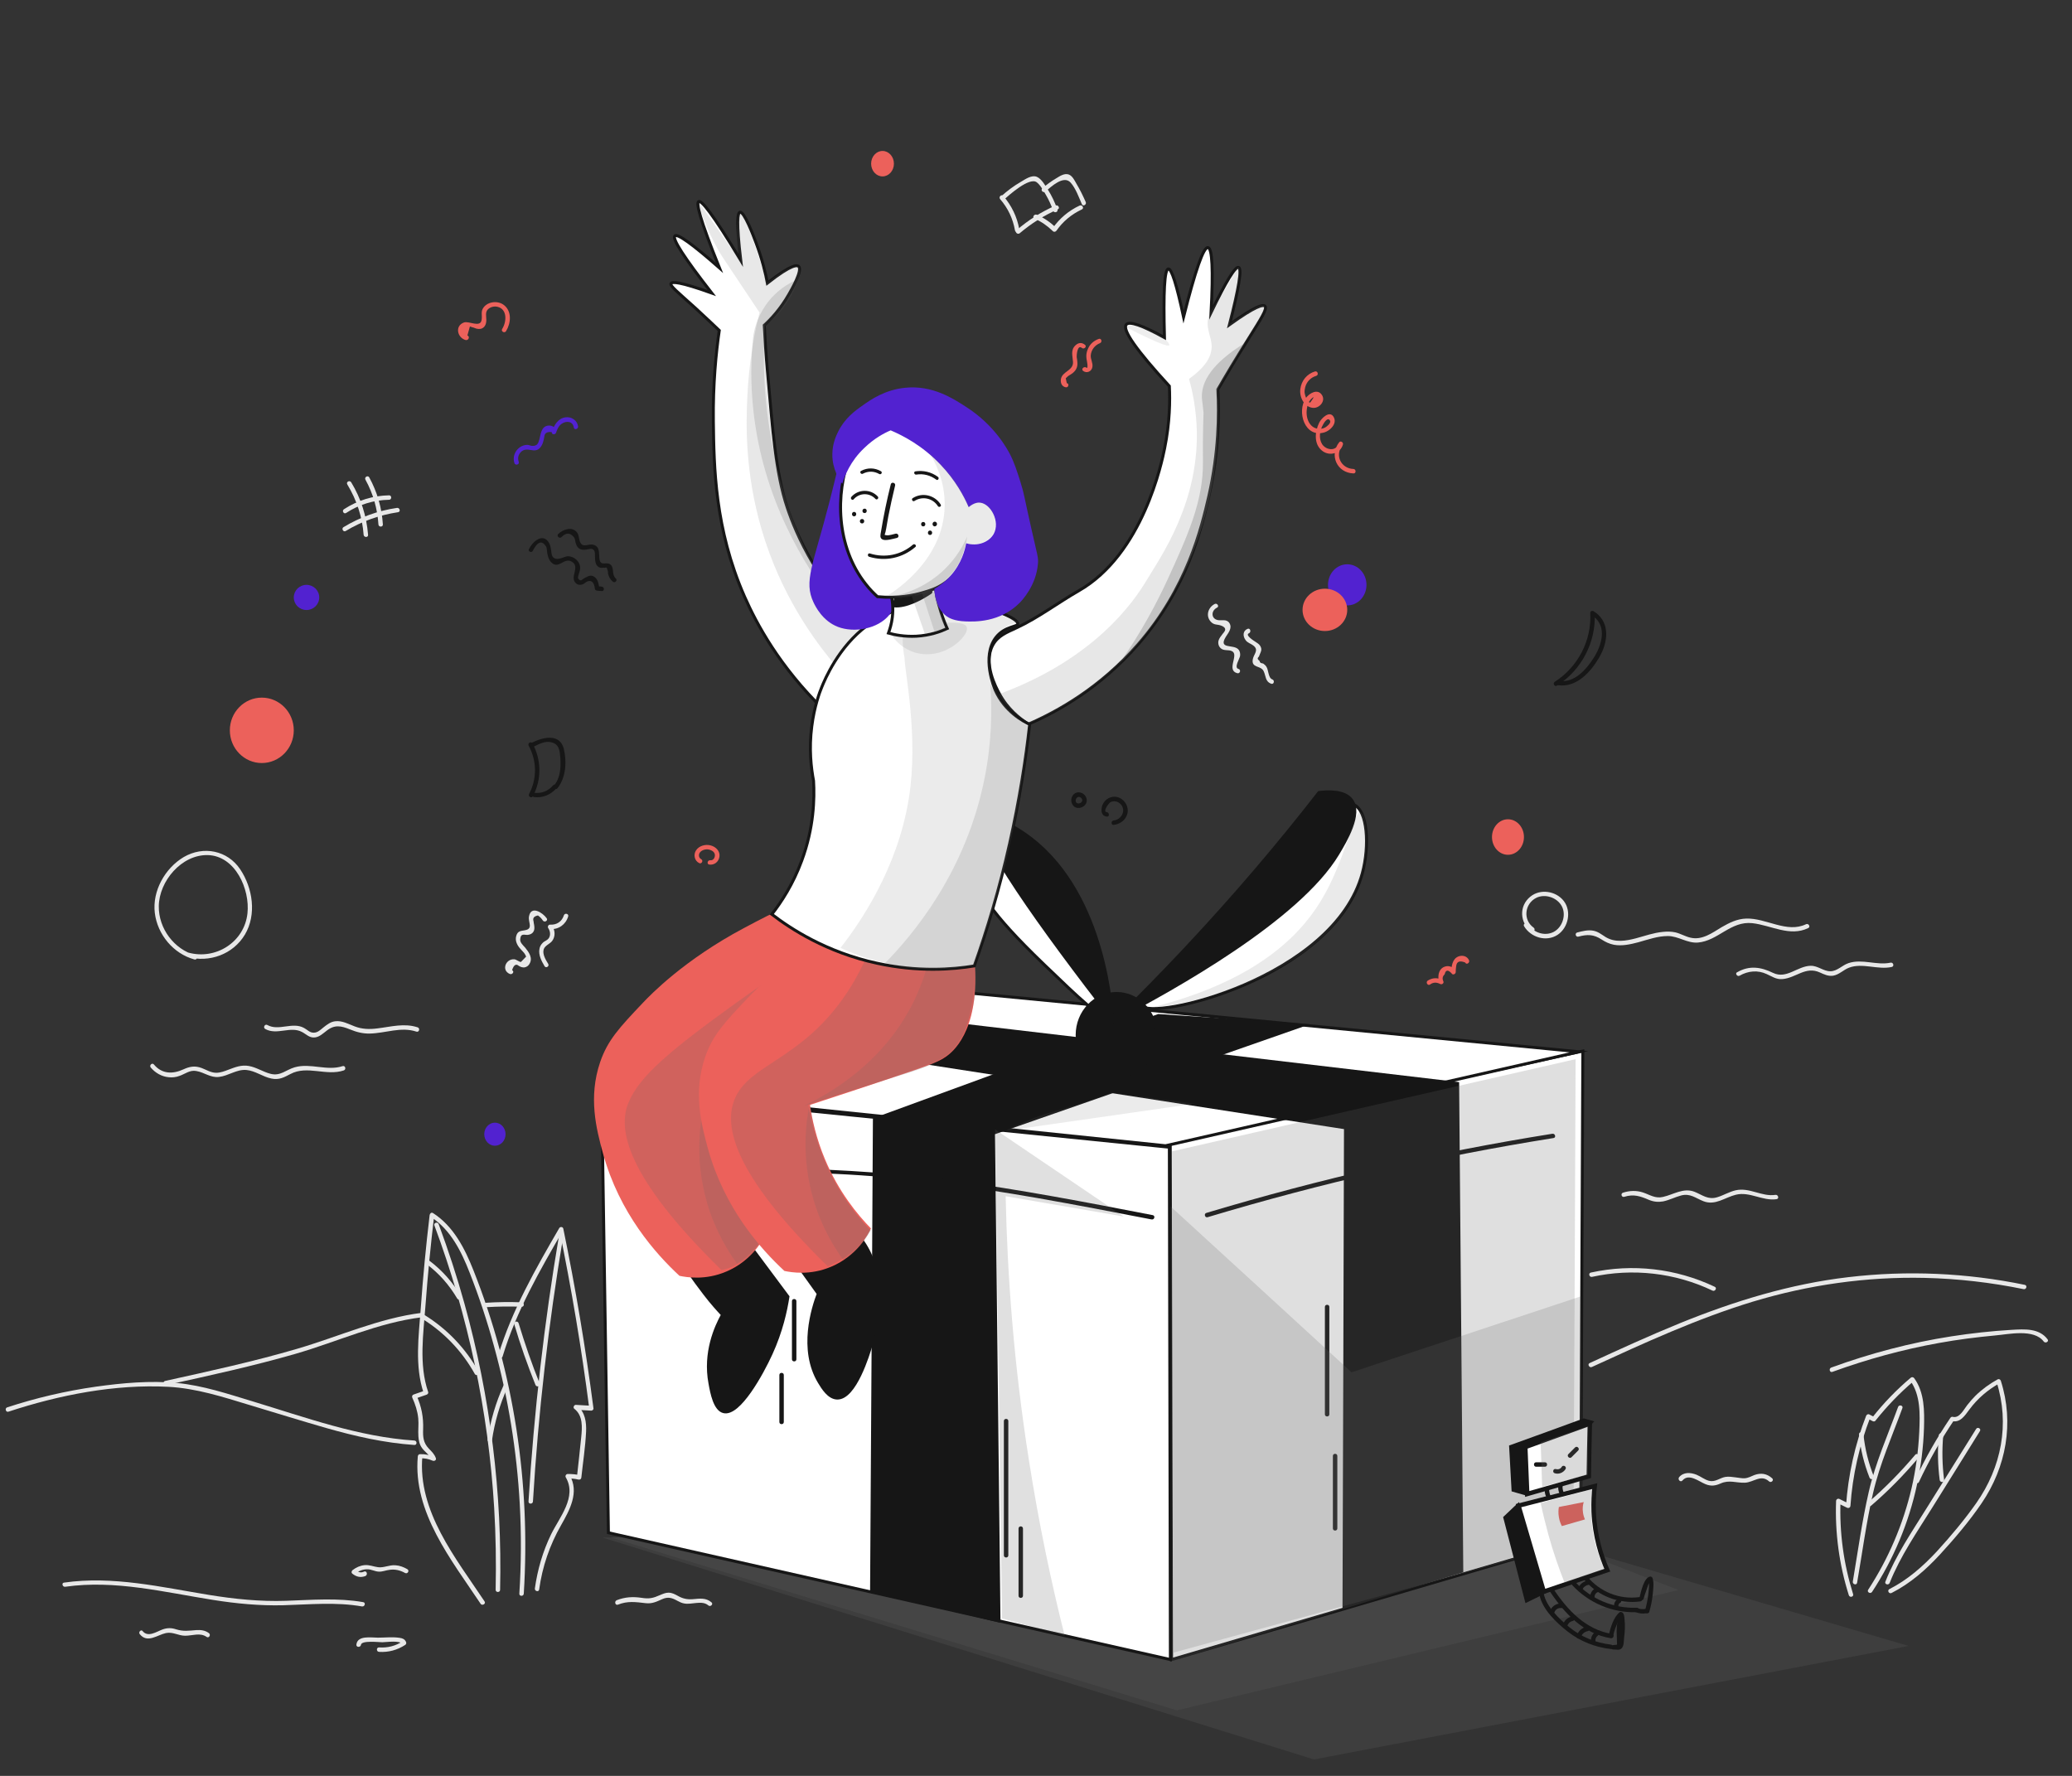 <?xml version="1.0" encoding="UTF-8" standalone="no"?>
<!DOCTYPE svg PUBLIC "-//W3C//DTD SVG 1.1//EN" "http://www.w3.org/Graphics/SVG/1.1/DTD/svg11.dtd">
<svg width="100%" height="100%" viewBox="0 0 1400 1200" version="1.1" xmlns="http://www.w3.org/2000/svg" xmlns:xlink="http://www.w3.org/1999/xlink" xml:space="preserve" xmlns:serif="http://www.serif.com/" style="fill-rule:evenodd;clip-rule:evenodd;stroke-miterlimit:10;">
    <rect x="0" y="0" width="1400" height="1200" fill="#333333" stroke="none"/>
    <g id="background" transform="matrix(1,0,0,1,-200,0)">
        <g>
            <g>
                <path d="M557.2,503.9C562.8,514.1 562.9,526.2 557.5,536.5C556.6,538.2 559.2,539.7 560.1,538C566,526.7 565.9,513.5 559.8,502.4C558.8,500.6 556.3,502.2 557.2,503.9Z" style="fill:rgb(22,22,22);fill-rule:nonzero;"/>
            </g>
        </g>
        <g>
            <g>
                <path d="M560.9,504.4C564.3,502.7 568.3,500.6 572.2,501.5C578,502.7 578.2,507.4 578.6,512.2C579,518.6 578.7,525.4 574.5,530.6C573.3,532.1 575.4,534.2 576.6,532.7C582.4,525.6 583.1,514.5 580.9,505.8C578.1,495.3 566.7,498.2 559.5,501.8C557.7,502.6 559.2,505.2 560.9,504.4Z" style="fill:rgb(22,22,22);fill-rule:nonzero;"/>
            </g>
        </g>
        <g>
            <g>
                <path d="M560.9,538.6C566.5,539.3 572.1,537.1 575.8,532.8C577,531.3 574.9,529.2 573.7,530.7C570.5,534.5 565.9,536.3 560.9,535.7C559,535.4 559,538.4 560.9,538.6Z" style="fill:rgb(22,22,22);fill-rule:nonzero;"/>
            </g>
        </g>
        <g>
            <g>
                <path d="M560,372.2C561.3,369.7 564.9,362.9 568.9,369.2C569.6,370.2 569.6,373 569.8,374C570.2,376.1 570.9,378.3 572.4,379.9C577.4,385.1 580.9,376.6 586.1,379.4C592.7,382.9 584.1,390.3 589.5,394.4C590.8,395.4 592.3,395.4 593.8,394.8C594.8,394.4 595.6,393.5 596.6,393C600.3,391.4 601.6,394.7 601.9,397.6C602,398.5 602.5,399 603.4,399.1C604.5,399.2 605.5,399.3 606.6,399.4C608.5,399.6 608.5,396.6 606.6,396.4C605.5,396.3 604.5,396.2 603.4,396.1C603.9,396.6 604.4,397.1 604.9,397.6C604.6,394.9 604.1,391.4 601.6,389.8C598.9,388 597.1,389.6 594.6,390.8C593.4,391.4 592.4,393.4 590.7,391C590.1,390.1 591.4,387.3 591.6,386.3C592,384.7 592.2,383.3 591.7,381.7C590.9,379.2 588.7,377.1 586.2,376.3C583.1,375.2 581.6,376.5 578.8,377.3C576.3,378 573.8,377.8 572.9,375.1C572.6,374.1 572.5,372.9 572.4,371.9C572.1,370.3 571.9,368.6 571.1,367.1C567,359.6 559.9,365.9 557.4,371C556.5,372.4 559.1,373.9 560,372.2Z" style="fill:rgb(22,22,22);fill-rule:nonzero;"/>
            </g>
        </g>
        <g>
            <g>
                <path d="M579.4,362.9C581.8,360.6 584,359.6 586.6,361.8C588.7,363.6 588.3,364.2 588.9,366.6C589.3,368 589.7,369.3 590.9,370.3C592.4,371.6 594.1,371.6 596,371.4C597.8,371.2 599.9,370 601.4,371.9C602.1,372.8 602,374.8 602,375.9C602.1,378.9 602.1,382.5 605.5,383.6C606.5,383.9 607.6,383.4 608.5,383.7C609.7,383.2 610.2,383.5 610.3,384.8C610.7,385.6 610.9,386.4 610.8,387.4C611.3,389.7 612.2,391.4 614,393C615.4,394.3 617.5,392.2 616.1,390.9C613.1,388.1 615.2,384.2 612.7,381.7C610.1,379.1 606,382.9 605.1,378.1C604.4,374.4 605.8,369.4 600.9,368.1C597.4,367.2 593.7,370.7 591.8,365.9C591,363.9 591.3,361.7 589.9,359.8C586.6,355.5 580.5,357.7 577.2,360.8C575.8,362.1 578,364.3 579.4,362.9Z" style="fill:rgb(22,22,22);fill-rule:nonzero;"/>
            </g>
        </g>
        <g>
            <g>
                <path d="M947.8,548.8C944.8,548.5 949.3,542.6 950.2,542.1C952.6,540.8 955.4,541.5 957.2,543.4C961.1,547.6 957.8,553.8 952.5,554.4C950.6,554.6 950.6,557.6 952.5,557.4C956.9,556.9 960.8,554 961.8,549.6C962.8,545.3 960.2,540.7 956.2,539C952.3,537.4 948,538.9 945.7,542.4C943.7,545.4 943.2,551.4 947.9,551.8C949.7,552 949.7,549 947.8,548.8Z" style="fill:rgb(22,22,22);fill-rule:nonzero;"/>
            </g>
        </g>
        <g>
            <g>
                <path d="M927.6,542.7C925.5,540.8 928,537 930.4,539.1C932.9,541.2 929.5,544.1 927.2,542.4C925.7,541.2 924.2,543.8 925.7,545C927.8,546.6 931,546.1 932.9,544.2C935.1,542 934.6,538.6 932.3,536.7C930,534.8 926.7,534.9 924.9,537.4C923.3,539.6 923.5,542.8 925.5,544.7C926.9,546.1 929.1,544 927.6,542.7Z" style="fill:rgb(22,22,22);fill-rule:nonzero;"/>
            </g>
        </g>
        <g>
            <g>
                <path d="M1274.5,414.2C1275.5,432.8 1266.2,450.7 1250.5,460.7C1248.9,461.7 1250.4,464.3 1252,463.3C1268.6,452.8 1278.5,433.9 1277.5,414.2C1277.4,412.3 1274.4,412.3 1274.5,414.2Z" style="fill:rgb(22,22,22);fill-rule:nonzero;"/>
            </g>
        </g>
        <g>
            <g>
                <path d="M1276.5,416.4C1286.1,423.4 1282.2,436.1 1276.9,444.4C1271.9,452.3 1263.8,461.7 1253.4,460.1C1251.5,459.8 1250.7,462.7 1252.6,463C1265.1,464.8 1274.6,454.3 1280.4,444.5C1286.2,434.8 1288.4,421.4 1278,413.8C1276.4,412.7 1274.9,415.3 1276.5,416.4Z" style="fill:rgb(22,22,22);fill-rule:nonzero;"/>
            </g>
        </g>
        <g>
            <g>
                <path d="M434.7,327.4C441,337.8 444.8,349.3 445.7,361.4C445.9,363.3 448.9,363.3 448.7,361.4C447.7,348.7 443.9,336.8 437.3,325.9C436.2,324.2 433.6,325.7 434.7,327.4Z" style="fill:rgb(232,232,232);fill-rule:nonzero;"/>
            </g>
        </g>
        <g>
            <g>
                <path d="M446.9,324.1C452.1,333.5 455,343.7 455.7,354.4C455.8,356.3 458.8,356.3 458.7,354.4C458,343.2 454.9,332.5 449.5,322.6C448.6,320.9 446,322.4 446.9,324.1Z" style="fill:rgb(232,232,232);fill-rule:nonzero;"/>
            </g>
        </g>
        <g>
            <g>
                <path d="M433.9,346.6C442.6,340.9 452.4,337.9 462.9,337.7C464.8,337.7 464.8,334.7 462.9,334.7C452,334.9 441.6,338.1 432.4,344.1C430.8,345.1 432.3,347.7 433.9,346.6Z" style="fill:rgb(232,232,232);fill-rule:nonzero;"/>
            </g>
        </g>
        <g>
            <g>
                <path d="M433.6,358.8C444.5,352.2 456.4,348 469,346.1C470.9,345.8 470.1,342.9 468.2,343.2C455.3,345.1 443.2,349.5 432.1,356.2C430.5,357.2 432,359.8 433.6,358.8Z" style="fill:rgb(232,232,232);fill-rule:nonzero;"/>
            </g>
        </g>
        <g>
            <g>
                <path d="M1020.8,408.1C1016.2,410.4 1014.4,416.4 1018.3,420.3C1020.4,422.4 1022.2,421.8 1024.7,422.6C1026.3,423.1 1028.1,424.1 1027.8,425.7C1027.6,426.8 1026.5,427.7 1025.9,428.6C1024.9,429.9 1023.7,431.4 1023.3,433C1022.9,434.9 1023.4,436.8 1024.9,438.1C1027.1,440 1030,438.8 1032.4,440C1037.4,442.4 1028.3,452.9 1036,454.9C1037.9,455.4 1038.7,452.5 1036.8,452C1033.6,451.2 1037.6,445.1 1037.9,443.2C1038.1,441.5 1037.8,439.8 1036.5,438.6C1033.1,435.3 1023.1,438.8 1028.2,430.4C1029.8,427.8 1032.7,424.6 1030.8,421.2C1030.2,420.1 1029.2,419.5 1028,419.2C1026.8,419 1024.9,419.2 1023.7,419.1C1018.4,418.8 1017.8,412.9 1022.3,410.6C1024,409.9 1022.5,407.3 1020.8,408.1Z" style="fill:rgb(232,232,232);fill-rule:nonzero;"/>
            </g>
        </g>
        <g>
            <g>
                <path d="M1043,424.9C1039.7,426.2 1039.6,429.8 1041.6,432.5C1042.9,434.4 1045,434.8 1046.7,436.1C1050.9,439.2 1047.2,441.8 1046.5,445.4C1045.3,451.6 1051.9,449.5 1053.8,453.5C1055.4,456.8 1054.8,460.5 1058.9,462C1060.7,462.7 1061.5,459.8 1059.7,459.1C1056.8,458.1 1057.2,452.6 1055.6,450.4C1055.1,449.6 1054.4,449.1 1053.7,448.5C1053.3,448.2 1052.7,448.3 1052.4,448.1C1051.7,448 1051.2,447.5 1051,446.5C1049.6,445.6 1049.4,444.7 1050.6,443.7C1051.5,440.9 1053.3,439.2 1051.4,436.3C1050.7,435.2 1049.4,434.4 1048.3,433.7C1047.4,433.1 1040.9,429.1 1043.9,427.9C1045.6,427.1 1044.8,424.2 1043,424.9Z" style="fill:rgb(232,232,232);fill-rule:nonzero;"/>
            </g>
        </g>
        <g>
            <g>
                <path d="M1236.2,626.8C1228.9,621.6 1230.1,610.7 1238,606.7C1244,603.7 1252.2,606.5 1255.3,612.4C1258.4,618.3 1255.7,626.6 1249.8,629.7C1243.6,632.9 1235.9,630.1 1232.4,624.4C1231.4,622.8 1228.8,624.3 1229.8,625.9C1234.3,633.4 1244.7,636.7 1252.4,631.7C1259.7,626.9 1262,615.8 1256.6,608.8C1251.3,602 1240.7,600.4 1234,605.9C1226.2,612.2 1226.8,623.7 1234.8,629.5C1236.3,630.5 1237.8,627.9 1236.2,626.8Z" style="fill:rgb(232,232,232);fill-rule:nonzero;"/>
            </g>
        </g>
        <g>
            <g>
                <path d="M546,655.6C547.1,652 548.7,651 550.6,652.7C551.1,652.9 551.6,653.2 552,653.4C552.7,653.6 553.6,653.8 554.3,653.7C555.8,653.5 557,652.6 557.7,651.4C560.2,647.4 557.4,643.5 554.9,640.4C553.6,638.9 551.2,636.9 551.5,634.6C551.9,630.2 554.5,632 556.7,631.7C558.3,631.5 559.7,630.9 560.5,629.4C561.3,628.1 561.1,626.4 560.9,625C560.8,624.2 560.5,623.3 560.5,622.5C559.8,620.4 560.8,619.1 563.5,618.6C564.8,619.5 565.9,620.6 566.8,622C567.9,623.6 570.5,622.1 569.4,620.5C566.7,616.7 558.7,611.5 557.4,619.4C556.8,623.4 560.5,627.6 554.6,628.6C551.7,629.1 549.7,629.1 548.8,632.5C548,635.3 549.1,638 550.8,640.2C551.6,641.2 552.5,642.1 553.3,643C554.3,644 555,645.1 555.5,646.4C554.3,647.6 553.2,648.8 552,650C551.1,650.2 548.8,648.3 547.5,648.2C541.7,647.8 538.6,655.6 544.4,658.1C546.3,658.9 547.8,656.3 546,655.6Z" style="fill:rgb(232,232,232);fill-rule:nonzero;"/>
            </g>
        </g>
        <g>
            <g>
                <path d="M570.4,651.3C568.8,648.7 566.3,644.7 567.4,641.4C568.2,638.9 571.6,637.8 573.1,635.8C575.4,632.7 575.1,628.6 573,625.5C572.6,626.3 572.1,627 571.7,627.8C577.4,628.2 582.2,624.8 583.9,619.3C584.5,617.4 581.6,616.7 581,618.5C579.7,622.7 576.1,625.1 571.7,624.8C570.6,624.7 569.8,626.1 570.4,627.1C571.7,629 572.2,631.7 570.9,633.8C569.7,635.6 568.1,635.7 566.8,637C565.6,638.2 564.8,639.4 564.5,641.2C563.7,645.3 565.9,649.4 567.9,652.8C568.8,654.5 571.4,653 570.4,651.3Z" style="fill:rgb(232,232,232);fill-rule:nonzero;"/>
            </g>
        </g>
        <g>
            <g>
                <path d="M875.8,134.6C881.1,140.7 884.4,147.8 885.8,155.7C886.1,157.6 889,156.8 888.7,154.9C887.2,146.5 883.5,138.9 877.9,132.4C876.6,131 874.5,133.1 875.8,134.6Z" style="fill:rgb(232,232,232);fill-rule:nonzero;"/>
            </g>
        </g>
        <g>
            <g>
                <path d="M878.4,134.9C881.8,131.8 895.4,119.6 900.4,123.1C902.9,124.9 905.1,129 906.7,131.7C908.7,135.1 910.3,138.7 911.6,142.4C912.2,144.2 915.1,143.4 914.5,141.6C912.8,136.9 910.7,132.3 908,128.1C906.3,125.4 903.7,120.8 900.6,119.5C897.1,118 892.8,121.1 889.9,122.8C885,125.6 880.5,129 876.3,132.8C874.9,134.1 877,136.2 878.4,134.9Z" style="fill:rgb(232,232,232);fill-rule:nonzero;"/>
            </g>
        </g>
        <g>
            <g>
                <path d="M889,157.6C896.8,151 905.3,145.6 914.7,141.5C916.5,140.7 914.9,138.1 913.2,138.9C903.6,143.1 894.9,148.7 886.9,155.5C885.4,156.7 887.5,158.8 889,157.6Z" style="fill:rgb(232,232,232);fill-rule:nonzero;"/>
            </g>
        </g>
        <g>
            <g>
                <path d="M906.4,129.4C910.2,126.2 918.7,118.1 923.4,123.4C926.8,127.2 929,133.4 931,138C931.8,139.8 934.4,138.2 933.6,136.5C931.7,132.2 929.7,128.1 927.3,124.1C926.1,122 924.6,118.8 922.1,117.9C919.2,116.9 916.1,119 913.8,120.4C910.4,122.4 907.3,124.7 904.3,127.2C902.8,128.6 905,130.7 906.4,129.4Z" style="fill:rgb(232,232,232);fill-rule:nonzero;"/>
            </g>
        </g>
        <g>
            <g>
                <path d="M899,147.7C903.7,149.8 907.7,152.6 911.4,156.2C912.1,156.9 913.2,156.7 913.8,155.9C918.2,149.6 924,144.8 931,141.5C932.8,140.7 931.2,138.1 929.5,138.9C922,142.4 915.9,147.6 911.2,154.3C912,154.2 912.8,154.1 913.6,154C909.8,150.2 905.5,147.3 900.6,145.1C898.7,144.4 897.2,146.9 899,147.7Z" style="fill:rgb(232,232,232);fill-rule:nonzero;"/>
            </g>
        </g>
        <g>
            <g>
                <path d="M920.8,258.9C920.6,257.8 920.3,256.7 920.1,255.6C921,254.7 921.9,253.9 923,253.3C923.6,252.9 924.3,252.5 924.9,252C926.1,251 926.9,250 927.5,248.6C928.2,246.8 928,245.1 927.8,243.2C927.7,242.6 927.6,241.9 927.5,241.3C927.4,240.6 927.8,232.5 931,235.1C932.5,236.3 934.6,234.2 933.1,233C930.9,231.2 928.6,231.5 926.6,233.4C923.2,236.7 924.8,240.6 925,244.6C925.3,250.6 917.5,250.9 916.8,256.4C916.5,258.9 917.5,261.2 920.1,261.7C921.9,262.1 922.7,259.2 920.8,258.9Z" style="fill:rgb(236,97,91);fill-rule:nonzero;"/>
            </g>
        </g>
        <g>
            <g>
                <path d="M931.8,250.6C934.2,252.5 937.6,251.1 938.1,248C938.6,245.3 936.8,242.8 937,240.1C937.3,236.4 939.8,233.2 943.2,231.9C945,231.2 944.2,228.3 942.4,229C939.1,230.2 936.5,232.4 935.1,235.7C934.4,237.2 934,238.9 934,240.6C934,241.4 934.1,242.2 934.2,242.9C934.2,242.9 935.7,249.8 934,248.4C932.4,247.3 930.3,249.4 931.8,250.6Z" style="fill:rgb(236,97,91);fill-rule:nonzero;"/>
            </g>
        </g>
        <g>
            <g>
                <path d="M673.8,580.6C672,579.6 671.8,577.3 673.1,575.8C674.4,574.3 676.8,573.7 678.7,574C680.3,574.3 682.1,575.1 682.8,576.7C683.6,578.5 682.4,581.6 680,581.3C678.1,581 677.3,583.9 679.2,584.2C682.6,584.7 685.6,582.4 686.1,578.9C686.7,575.2 683.7,572.2 680.3,571.3C676.8,570.3 672.4,571.4 670.3,574.6C668.4,577.5 669.2,581.6 672.4,583.2C674,584.1 675.5,581.5 673.8,580.6Z" style="fill:rgb(236,97,91);fill-rule:nonzero;"/>
            </g>
        </g>
        <g>
            <g>
                <path d="M515.8,226.7C516.4,224.7 517,222.6 517.5,220.6C518.1,220.8 518.7,221 519.3,221.2C520.1,221.3 520.9,221.8 521.7,222C522.8,222.3 524.1,222.4 525.2,222.1C527.8,221.2 528.6,218.7 528.6,216.2C528.6,213.7 527.7,211 529.7,209C531.3,207.4 534,206.8 536.1,207.3C543,208.9 542.3,217.6 539.3,222.3C538.3,223.9 540.9,225.4 541.9,223.8C545.2,218.5 546,210.5 540.6,206.2C536.6,203 529.8,203.6 526.7,207.8C524.6,210.6 526,213.1 525.4,216.3C524.4,221.6 516.9,216.7 513.5,217.9C507.1,220.2 509,228.3 514.7,229.8C516.8,230.1 517.6,227.2 515.8,226.7Z" style="fill:rgb(236,97,91);fill-rule:nonzero;"/>
            </g>
        </g>
        <g>
            <g>
                <path d="M1166.2,665.3C1168.3,663.7 1170.6,663.6 1173.1,664.9C1174.2,665.5 1175.7,664.5 1175.3,663.2C1174.4,661.4 1174.6,659.8 1176.1,658.4C1176.8,655.3 1178.4,655.1 1180.8,657.7C1181.5,659.1 1183.5,658.3 1183.6,656.9C1183.6,655.6 1183.7,654.2 1183.9,652.9C1184.2,649.7 1186.3,648.9 1190,650.4C1190.8,652.2 1193.3,650.6 1192.6,648.9C1191.4,646.1 1188.2,645.2 1185.4,646.3C1181.2,648 1180.7,653 1180.6,656.9C1181.5,656.6 1182.5,656.4 1183.4,656.1C1182,653.1 1178.4,652 1175.4,653.5C1171.6,655.5 1171.4,660.2 1172.4,663.9C1173.1,663.3 1173.9,662.8 1174.6,662.2C1171.2,660.5 1168,660.6 1164.7,662.6C1163.1,663.7 1164.6,666.3 1166.2,665.3Z" style="fill:rgb(236,97,91);fill-rule:nonzero;"/>
            </g>
        </g>
        <g>
            <g>
                <path d="M1088.5,251C1083.1,252.6 1079.3,257.2 1078.6,262.9C1077.9,268.3 1081.1,275 1087.1,275.6C1091.5,276 1095.9,271 1093.2,266.9C1090.3,262.4 1084.7,265.7 1082.4,268.9C1075.9,278.2 1081.7,296.4 1095.1,292.1C1098.8,290.9 1103.4,286.4 1101.3,282.1C1098.7,276.8 1092.9,282.5 1091.4,285.5C1088.3,291.7 1087.5,300.6 1093.9,305C1098.9,308.4 1105.8,306.2 1107.4,300.3C1107.8,299 1105.9,297.6 1104.9,298.8C1098,307.5 1103.3,319.5 1114.5,319.9C1116.4,320 1116.4,317 1114.5,316.9C1106.1,316.6 1101.7,307.6 1107,301C1106.2,300.5 1105.3,300 1104.5,299.5C1103,305.2 1096,304.3 1093.3,300.1C1090.9,296.2 1091.7,290.9 1093.9,287C1094.4,286 1097.1,281.3 1098.7,284.3C1099.5,285.9 1096.5,288.2 1095.5,288.8C1092.4,290.5 1088.3,290 1085.9,287.4C1083.4,284.8 1082.6,280.8 1082.9,277.3C1083.1,275.4 1083.5,273.2 1084.4,271.6C1084.8,271 1085.3,270.4 1085.7,269.8C1088.2,267.4 1088.1,268.1 1085.3,272C1083.3,272.2 1081.6,266.7 1081.5,265.4C1081.4,264.1 1081.6,262.8 1081.9,261.6C1082.9,257.9 1085.6,255.1 1089.3,254C1091.2,253.4 1090.4,250.5 1088.5,251Z" style="fill:rgb(236,97,91);fill-rule:nonzero;"/>
            </g>
        </g>
        <g>
            <g>
                <path d="M550.5,312.1C549.7,309.7 550.1,307.4 551.9,305.5C553.9,303.4 556.3,303.7 558.8,304.1C560.6,304.4 562,304.6 563.7,303.6C565,302.8 565.9,301.3 566.5,300C566.9,299 567.2,298 567.4,297C567.5,296.3 567.7,295.6 567.8,295C568,292.6 569.7,291.6 572.8,292C572.7,293.8 575.2,293.9 575.7,292.4C576.5,290.1 577.5,287.7 579.6,286.3C582.7,284.2 587.1,284.6 587.7,288.9C588,290.8 590.8,290 590.6,288.1C590,284 586.1,281.4 582,282C577,282.7 574.3,287.4 572.9,291.7C573.9,291.8 574.9,292 575.8,292.1C576,289.1 573.2,287.2 570.3,287.6C565.6,288.2 565.4,293.5 564.4,297C563.7,299.5 563.1,301.4 559.6,301.3C558.6,301.3 557.4,300.6 556.3,300.6C554.4,300.6 552.5,301.3 551,302.4C547.7,304.9 546.3,309.1 547.6,313C548.2,314.7 551.1,314 550.5,312.1Z" style="fill:rgb(82,34,208);fill-rule:nonzero;"/>
            </g>
        </g>
        <ellipse cx="1110.3" cy="395.2" rx="13" ry="13.9" style="fill:rgb(82,34,208);"/>
        <ellipse cx="407.1" cy="403.7" rx="8.6" ry="8.5" style="fill:rgb(82,34,208);"/>
        <ellipse cx="534.4" cy="766.4" rx="7.2" ry="7.8" style="fill:rgb(82,34,208);"/>
        <ellipse cx="1095.2" cy="412.1" rx="15.1" ry="14.3" style="fill:rgb(236,97,91);"/>
        <ellipse cx="796.3" cy="110.6" rx="7.7" ry="8.6" style="fill:rgb(236,97,91);"/>
        <ellipse cx="1218.9" cy="565.6" rx="10.8" ry="12" style="fill:rgb(236,97,91);"/>
        <ellipse cx="376.9" cy="493.5" rx="21.6" ry="22.1" style="fill:rgb(236,97,91);"/>
    </g>
    <g id="background_grey" transform="matrix(1,0,0,1,-200,0)">
        <g>
            <g>
                <path d="M527.4,1082.1C508,1052.9 482,1021.1 485.4,983.9C484.9,984.4 484.4,984.9 483.9,985.4C486.9,985.3 489.5,985.8 492.3,987C493.4,987.5 495,986.7 494.5,985.3C493.5,982.5 491.7,980.9 489.7,978.8C486,974.9 485.7,970.9 485.9,965.8C486.2,957.7 484.8,950.3 481.4,942.9C481.1,943.6 480.8,944.4 480.5,945.1C483.1,944.2 485.7,943.3 488.3,942.4C489,942.1 489.6,941.4 489.3,940.6C482.9,922 486.1,901.1 487.5,882C489,861.6 491,841.3 493.4,821C492.6,821.4 491.9,821.9 491.1,822.3C504.5,830.9 511.7,845.6 517.3,859.9C523.7,876.2 529.2,892.8 533.8,909.7C543.4,944.5 549.2,980.4 551.2,1016.5C552.3,1036.6 552.2,1056.8 550.9,1076.9C550.8,1078.8 553.8,1078.8 553.9,1076.9C558.6,1002.9 547.3,927.4 519.9,858.4C514,843.5 506.4,828.6 492.6,819.7C491.5,819 490.5,819.9 490.3,821C487.8,842 485.8,863 484.3,884C482.9,902.9 480.1,923.1 486.3,941.4C486.6,940.8 487,940.2 487.3,939.6C484.7,940.5 482.1,941.4 479.5,942.3C478.5,942.6 478.2,943.6 478.6,944.5C480.6,948.9 482.1,953.5 482.6,958.4C483,962.5 482.4,966.5 482.7,970.6C482.9,973.4 483.4,976 485.1,978.4C487.1,981.2 490.3,983 491.5,986.3C492.2,985.7 493,985.2 493.7,984.6C490.5,983.2 487.3,982.5 483.8,982.6C482.9,982.6 482.4,983.3 482.3,984.1C478.9,1021.9 505.1,1054.2 524.8,1083.8C525.9,1085.2 528.5,1083.7 527.4,1082.1Z" style="fill:rgb(232,232,232);fill-rule:nonzero;"/>
            </g>
        </g>
        <g>
            <g>
                <path d="M493.5,828C516.3,889.2 530,953.7 533.9,1018.9C535,1037.3 535.3,1055.8 534.9,1074.3C534.9,1076.2 537.9,1076.2 537.9,1074.3C539.4,1009.1 531.3,943.7 513.8,880.8C508.8,862.7 502.9,844.8 496.4,827.2C495.8,825.4 492.9,826.2 493.5,828Z" style="fill:rgb(232,232,232);fill-rule:nonzero;"/>
            </g>
        </g>
        <g>
            <g>
                <path d="M485.4,891.2C500.2,900.4 512.3,913.1 520.8,928.4C521.7,930.1 524.3,928.6 523.4,926.9C514.7,911.2 502.2,898.1 486.9,888.6C485.3,887.6 483.8,890.2 485.4,891.2Z" style="fill:rgb(232,232,232);fill-rule:nonzero;"/>
            </g>
        </g>
        <g>
            <g>
                <path d="M488.4,854.3C496.8,860.6 503.6,868.4 508.9,877.4C509.9,879.1 512.5,877.6 511.5,875.9C505.9,866.4 498.7,858.3 489.9,851.7C488.4,850.6 486.9,853.2 488.4,854.3Z" style="fill:rgb(232,232,232);fill-rule:nonzero;"/>
            </g>
        </g>
        <g>
            <g>
                <path d="M532.4,973.4C534.2,961 537.7,948.9 542.9,937.5C543.7,935.8 541.1,934.2 540.3,936C535,947.7 531.4,959.9 529.5,972.7C529.2,974.5 532.1,975.3 532.4,973.4Z" style="fill:rgb(232,232,232);fill-rule:nonzero;"/>
            </g>
        </g>
        <g>
            <g>
                <path d="M539.6,916.6C548.8,886.1 564.7,858.5 580.6,831.1C579.7,831 578.8,830.9 577.9,830.7C586.1,870.7 592.9,910.9 598.1,951.4C598.6,950.9 599.1,950.4 599.6,949.9C596.1,949.7 592.6,949.5 589.1,949.3C587.9,949.2 587,951.1 588,951.9C594,956.5 593.4,964.5 592.7,971.3C591.8,980.3 590.8,989.2 589.8,998.2C590.4,997.7 591.1,997.2 591.7,996.8C589,996.2 586.4,996 583.6,996C582.5,996 581.7,997.3 582.3,998.3C590,1011.5 578,1025.3 572.4,1036.7C566.8,1048.2 563.2,1060.6 561.4,1073.3C561.1,1075.2 564,1076 564.3,1074.1C566.4,1058.7 571.4,1044.1 579.1,1030.6C584.9,1020.4 591.6,1008.3 584.9,996.8C584.5,997.6 584,998.3 583.6,999.1C586.1,999 588.5,999.2 590.9,999.8C591.9,1000 592.7,999.4 592.8,998.4C593.9,988.1 595.5,977.8 596,967.5C596.3,961.1 595.4,954.2 590.1,950C589.7,950.9 589.4,951.7 589,952.6C592.5,952.8 596,953 599.5,953.2C600.2,953.2 601.1,952.5 601,951.7C595.7,911 588.9,870.4 580.6,830.2C580.3,828.9 578.5,828.8 577.9,829.8C561.9,857.4 545.9,885.3 536.6,916C536.2,917.6 539.1,918.4 539.6,916.6Z" style="fill:rgb(232,232,232);fill-rule:nonzero;"/>
            </g>
        </g>
        <g>
            <g>
                <path d="M577.8,834.4C567.7,894 560.8,954.2 557.1,1014.6C557,1016.5 560,1016.5 560.1,1014.6C563.7,954.5 570.6,894.6 580.6,835.2C581,833.3 578.1,832.5 577.8,834.4Z" style="fill:rgb(232,232,232);fill-rule:nonzero;"/>
            </g>
        </g>
        <g>
            <g>
                <path d="M547.5,894.9C551.6,908.8 556.4,922.4 561.8,935.8C562.5,937.6 565.4,936.8 564.7,935C559.3,921.6 554.6,907.9 550.4,894.1C549.8,892.2 546.9,893 547.5,894.9Z" style="fill:rgb(232,232,232);fill-rule:nonzero;"/>
            </g>
        </g>
        <g>
            <g>
                <path d="M205.7,953.9C240,942.6 277.6,935.2 313.8,937.1C332.6,938.1 350.5,943.9 368.3,949.3C385.6,954.5 402.9,959.9 420.3,964.9C439.9,970.5 459.7,975 480,976.4C481.9,976.5 481.9,973.5 480,973.4C442.6,971 406.5,957.8 370.9,947C354,941.9 337.2,936.2 319.5,934.5C301.3,932.8 282.8,934.5 264.8,937C244.4,939.9 224.3,944.6 204.8,951C203.1,951.6 203.9,954.5 205.7,953.9Z" style="fill:rgb(232,232,232);fill-rule:nonzero;"/>
            </g>
        </g>
        <g>
            <g>
                <path d="M312.4,935.9C341.6,929.5 370.9,923.1 399.7,914.8C428,906.6 455.6,893.7 485.1,890.1C487,889.9 487,886.9 485.1,887.1C456,890.7 428.8,903.2 400.8,911.4C371.5,920 341.6,926.5 311.7,933.1C309.7,933.4 310.5,936.3 312.4,935.9Z" style="fill:rgb(232,232,232);fill-rule:nonzero;"/>
            </g>
        </g>
        <g>
            <g>
                <path d="M528.4,883.3C536.4,882.8 544.5,882.7 552.5,883C554.4,883.1 554.4,880.1 552.5,880C544.4,879.7 536.4,879.8 528.4,880.3C526.5,880.5 526.5,883.5 528.4,883.3Z" style="fill:rgb(232,232,232);fill-rule:nonzero;"/>
            </g>
        </g>
        <g>
            <g>
                <path d="M244.1,1072.2C277.7,1067.4 311,1075.9 344,1081.1C359.7,1083.6 375.5,1085.1 391.4,1084.7C409.2,1084.2 427,1082.4 444.6,1085.5C446.5,1085.8 447.3,1082.9 445.4,1082.6C428.1,1079.6 410.8,1081.1 393.3,1081.7C375.7,1082.3 358.4,1080.5 341.1,1077.7C308.7,1072.4 276.2,1064.7 243.3,1069.4C241.4,1069.6 242.2,1072.5 244.1,1072.2Z" style="fill:rgb(232,232,232);fill-rule:nonzero;"/>
            </g>
        </g>
        <g>
            <g>
                <path d="M443.9,1111.4C444.3,1108.3 456.2,1109.7 458.3,1109.7C460.9,1109.7 470.5,1108.2 471.8,1111C472,1110.3 472.2,1109.6 472.3,1108.9C467.4,1112.2 462,1113.6 456.1,1113.2C454.2,1113.1 454.2,1116.1 456.1,1116.2C462.5,1116.6 468.4,1115 473.8,1111.5C474.5,1111 474.7,1110.2 474.3,1109.4C473.4,1107.5 471.9,1107 469.9,1106.7C465.2,1106 460,1106.6 455.3,1106.6C450.8,1106.6 441.5,1104.9 440.8,1111.3C440.6,1113.3 443.7,1113.3 443.9,1111.4Z" style="fill:rgb(232,232,232);fill-rule:nonzero;"/>
            </g>
        </g>
        <g>
            <g>
                <path d="M446.1,1061.9C444.2,1062.9 442.2,1062.6 440.2,1061C440.1,1061.8 440,1062.6 439.9,1063.4C442.4,1061.5 445.3,1060.3 448.5,1060.4C451.1,1060.5 453.4,1061.9 456,1062C458.4,1062.1 460.6,1061.1 463,1060.8C466.8,1060.2 470.3,1061 473.7,1062.9C475.4,1063.8 476.9,1061.3 475.2,1060.3C472.7,1058.9 470.2,1057.9 467.3,1057.7C463.2,1057.3 459.4,1059.5 455.5,1059C452.3,1058.6 449.7,1057.3 446.3,1057.6C443.3,1057.9 440.7,1059.1 438.3,1060.9C437.6,1061.4 437.2,1062.6 438,1063.3C440.7,1065.5 443.5,1066.2 446.8,1065C448.7,1064.2 447.9,1061.3 446.1,1061.9Z" style="fill:rgb(232,232,232);fill-rule:nonzero;"/>
            </g>
        </g>
        <g>
            <g>
                <path d="M294.5,1104.3C299.6,1110.6 306.4,1104.7 312.1,1103.5C316.8,1102.5 320.5,1105.3 325.1,1105.3C330,1105.3 335.3,1103 339.6,1106.1C341.2,1107.2 342.7,1104.6 341.1,1103.5C338.5,1101.6 335.7,1101.3 332.5,1101.5C327.7,1101.9 323.9,1102.5 319.1,1101C315.8,1099.9 313,1099.9 309.7,1101.1C305.7,1102.6 300,1106.6 296.4,1102.2C295.4,1100.7 293.2,1102.9 294.5,1104.3Z" style="fill:rgb(232,232,232);fill-rule:nonzero;"/>
            </g>
        </g>
        <g>
            <g>
                <path d="M617.5,1084.3C624.1,1081.7 629.4,1082.5 636.3,1083.3C640.6,1083.8 643.6,1082.3 647.4,1080.6C651.4,1078.8 654.1,1079.7 657.7,1081.7C659.2,1082.5 660.6,1083.2 662.3,1083.5C667.4,1084.5 674.3,1081.1 678.6,1084.8C680.1,1086.1 682.2,1083.9 680.7,1082.7C676.9,1079.5 672.8,1080.2 668.1,1080.6C664.2,1080.9 661.2,1080.2 657.9,1078.3C655.9,1077.2 654,1076.2 651.7,1076.2C649.6,1076.2 647.7,1077.1 645.8,1077.9C641.3,1079.9 638.6,1080.5 633.6,1079.7C627.7,1078.8 622.3,1079.1 616.7,1081.3C614.9,1082.1 615.7,1085 617.5,1084.3Z" style="fill:rgb(232,232,232);fill-rule:nonzero;"/>
            </g>
        </g>
        <g>
            <g>
                <path d="M1275.6,923.7C1311.1,907.4 1346.8,891 1384.2,879.6C1421.9,868.2 1461.1,862.6 1500.5,863.5C1522.9,864 1545.3,866.6 1567.3,871.1C1569.2,871.5 1570,868.6 1568.1,868.2C1528.9,860.1 1488.6,858.3 1448.9,863C1409.5,867.6 1371.8,879.2 1335.1,894.1C1314.5,902.5 1294.2,911.8 1274,921.1C1272.4,921.9 1273.9,924.5 1275.6,923.7Z" style="fill:rgb(232,232,232);fill-rule:nonzero;"/>
            </g>
        </g>
        <g>
            <g>
                <path d="M1438.1,927C1461.5,918.5 1485.5,911.9 1510,907.5C1522.6,905.2 1535.2,903.6 1548,902.4C1557.2,901.6 1574.3,897.7 1580.9,906.5C1582,908 1584.7,906.5 1583.5,905C1577.8,897.4 1567.9,898.1 1559.3,898.6C1545.7,899.4 1532,900.9 1518.5,903C1490.8,907.3 1463.6,914.5 1437.3,924.1C1435.5,924.8 1436.3,927.7 1438.1,927Z" style="fill:rgb(232,232,232);fill-rule:nonzero;"/>
            </g>
        </g>
        <g>
            <g>
                <path d="M1275.7,862.8C1303.1,856.8 1331.8,860 1357.1,872.1C1358.8,872.9 1360.4,870.3 1358.6,869.5C1332.5,857.1 1303.1,853.7 1274.9,859.9C1273,860.3 1273.8,863.2 1275.7,862.8Z" style="fill:rgb(232,232,232);fill-rule:nonzero;"/>
            </g>
        </g>
        <g>
            <g>
                <path d="M1336.8,1000.4C1341.1,995.3 1347.9,1001.1 1352.4,1002.9C1356.1,1004.4 1359,1004 1362.6,1002.4C1368.4,999.8 1373.1,1002.1 1378.9,1001.9C1384.9,1001.7 1389.8,996 1395.3,1001C1396.7,1002.3 1398.9,1000.2 1397.4,998.9C1393.8,995.7 1389.9,995.1 1385.4,996.7C1383.1,997.6 1381.4,998.7 1378.8,998.9C1376.8,999 1374.8,998.5 1372.8,998.3C1370.4,998 1368,997.6 1365.7,998C1361.9,998.7 1358.9,1001.7 1354.7,1000.6C1351.7,999.8 1349.2,997.7 1346.3,996.5C1342.2,994.9 1337.5,994.6 1334.5,998.2C1333.4,999.8 1335.5,1001.9 1336.8,1000.4Z" style="fill:rgb(232,232,232);fill-rule:nonzero;"/>
            </g>
        </g>
        <g>
            <g>
                <path d="M1452.1,1077.2C1445.7,1056.8 1442.8,1035.6 1443.6,1014.2C1442.8,1014.6 1442.1,1015.1 1441.3,1015.5C1443.5,1016.6 1445.8,1017.7 1448,1018.8C1449.1,1019.3 1450.2,1018.7 1450.3,1017.5C1451.7,996.9 1456.3,976.8 1463.8,957.5C1463.1,957.8 1462.3,958.1 1461.6,958.4C1462.8,959 1464,959.6 1465.3,960.3C1465.8,960.6 1466.7,960.6 1467.1,960.1C1474.9,950.3 1483.5,941.3 1493.1,933.2C1492.3,933.1 1491.5,933 1490.7,932.9C1497.8,942.8 1497.3,955.8 1496.8,967.4C1496.2,980.3 1494.5,993 1491.6,1005.6C1485.9,1030 1476,1053.2 1462.3,1074.2C1461.2,1075.8 1463.8,1077.3 1464.9,1075.7C1479.4,1053.6 1489.8,1028.9 1495.3,1003C1498,990.4 1499.6,977.6 1500,964.8C1500.3,953.4 1500.4,941 1493.4,931.3C1492.8,930.5 1491.8,930.3 1491,931C1481.4,939.1 1472.8,948 1465,957.9C1465.6,957.8 1466.2,957.7 1466.8,957.7C1465.6,957.1 1464.4,956.5 1463.1,955.8C1462.2,955.3 1461.3,955.8 1460.9,956.7C1453.3,976.2 1448.8,996.6 1447.3,1017.5C1448.1,1017.1 1448.8,1016.6 1449.6,1016.2C1447.4,1015.1 1445.1,1014 1442.9,1012.9C1441.9,1012.4 1440.7,1013 1440.6,1014.2C1439.8,1035.8 1442.7,1057.3 1449.2,1077.9C1449.8,1079.8 1452.7,1079 1452.1,1077.2Z" style="fill:rgb(232,232,232);fill-rule:nonzero;"/>
            </g>
        </g>
        <g>
            <g>
                <path d="M1496.6,1001.4C1503.4,986.8 1511.4,972.8 1520.4,959.5C1519.8,959.7 1519.3,960 1518.7,960.2C1524.5,961.7 1527.7,956.4 1530.7,952.4C1536.2,945 1543.1,939.1 1551.2,934.6C1550.5,934.3 1549.7,934 1549,933.7C1558.1,962.1 1552.3,991.5 1535.3,1015.7C1527.3,1027.1 1518.1,1038 1508.7,1048.3C1499.3,1058.4 1489,1067.5 1476.6,1073.8C1474.9,1074.7 1476.4,1077.3 1478.1,1076.4C1490.7,1070 1501.3,1060.7 1510.8,1050.4C1520.8,1039.5 1530.6,1028 1538.9,1015.8C1555.6,991.3 1561,961.4 1551.9,933C1551.6,932.1 1550.6,931.6 1549.7,932.1C1544.3,935.1 1539.3,938.7 1534.8,943.1C1532.8,945.1 1530.9,947.3 1529.1,949.6C1526.9,952.4 1524,958.5 1519.5,957.4C1518.8,957.2 1518.2,957.5 1517.8,958.1C1508.8,971.4 1500.8,985.4 1494,1000C1493.2,1001.6 1495.8,1003.2 1496.6,1001.4Z" style="fill:rgb(232,232,232);fill-rule:nonzero;"/>
            </g>
        </g>
        <g>
            <g>
                <path d="M1482.5,950.7C1475.6,969.5 1467.2,988.4 1462.7,1008C1458.1,1028 1455.3,1048.5 1451.9,1068.7C1451.6,1070.6 1454.5,1071.4 1454.8,1069.5C1458.3,1049.3 1461,1028.7 1465.6,1008.8C1470.1,989.2 1478.5,970.4 1485.4,951.5C1486.1,949.7 1483.2,948.9 1482.5,950.7Z" style="fill:rgb(232,232,232);fill-rule:nonzero;"/>
            </g>
        </g>
        <g>
            <g>
                <path d="M1535.2,965.6C1524.1,983.4 1513,1001.2 1501.9,1018.9C1491.8,1035.1 1480.9,1051 1473.9,1068.8C1473.2,1070.6 1476.1,1071.4 1476.8,1069.6C1484,1051.5 1495.3,1035.2 1505.6,1018.7C1516.3,1001.5 1527.1,984.3 1537.8,967C1538.8,965.4 1536.2,963.9 1535.2,965.6Z" style="fill:rgb(232,232,232);fill-rule:nonzero;"/>
            </g>
        </g>
        <g>
            <g>
                <path d="M1456.1,969.3C1457.1,979.4 1459.5,989.1 1463.2,998.5C1463.9,1000.3 1466.8,999.5 1466.1,997.7C1462.5,988.6 1460.1,979.1 1459.1,969.3C1458.9,967.4 1455.9,967.3 1456.1,969.3Z" style="fill:rgb(232,232,232);fill-rule:nonzero;"/>
            </g>
        </g>
        <g>
            <g>
                <path d="M1464.3,1017.4C1475.8,1007.5 1486.4,996.7 1496.2,985.1C1497.4,983.6 1495.3,981.5 1494.1,983C1484.3,994.6 1473.7,1005.4 1462.2,1015.3C1460.7,1016.6 1462.9,1018.7 1464.3,1017.4Z" style="fill:rgb(232,232,232);fill-rule:nonzero;"/>
            </g>
        </g>
        <g>
            <g>
                <path d="M1510,969.9C1509.1,980 1509.3,990 1510.6,1000C1510.8,1001.9 1513.8,1001.9 1513.6,1000C1512.3,990 1512.1,979.9 1513,969.9C1513.2,967.9 1510.2,967.9 1510,969.9Z" style="fill:rgb(232,232,232);fill-rule:nonzero;"/>
            </g>
        </g>
        <g>
            <g>
                <path d="M332.1,645.5C317.6,641.5 307.1,627.4 307.3,612.3C307.5,595.4 322.7,577.4 340.4,577.8C359,578.3 369,600.9 367.2,617.2C365.1,636.6 345.8,648.8 327.3,643.7C325.4,643.2 324.6,646.1 326.5,646.6C341.4,650.7 357.5,644.9 365.5,631.5C373.5,618 370.8,600.1 362.3,587.4C353.7,574.6 337.5,571.4 324.2,579.1C311.5,586.6 302.8,602.1 304.6,616.9C306.4,631.5 317.1,644.4 331.3,648.3C333.2,648.9 334,646 332.1,645.5Z" style="fill:rgb(232,232,232);fill-rule:nonzero;"/>
            </g>
        </g>
        <g>
            <g>
                <path d="M301.9,721.4C305,725 309.1,727.4 313.9,727.9C316.4,728.2 318.9,727.9 321.3,727C325.1,725.7 328.2,722.9 332.6,723.7C338.1,724.6 342.2,728.4 348,727.7C354.3,727 359.8,722.5 366.4,723C372.4,723.5 377.5,727.6 383.4,728.8C388.6,729.9 391.9,728 396.3,725.7C407.6,719.7 420.5,727.3 432.3,723.3C434.1,722.7 433.3,719.8 431.5,720.4C420.9,723.9 409.8,718.1 399.1,721.2C393.2,722.9 389.5,727.3 382.8,725.6C377.7,724.3 373.3,721.2 368.1,720.3C363.2,719.4 358.9,721.1 354.4,722.8C351.8,723.8 349,724.9 346.1,724.9C342.5,724.9 339.5,722.9 336.3,721.7C331.7,720 328.3,720.6 323.9,722.6C316.7,725.9 309.4,725.8 304,719.3C302.8,717.8 300.6,719.9 301.9,721.4Z" style="fill:rgb(232,232,232);fill-rule:nonzero;"/>
            </g>
        </g>
        <g>
            <g>
                <path d="M379.2,695.3C387.1,699.7 396.2,693.2 404,697.3C407.1,698.9 409.1,701.5 412.9,701C416,700.6 418.4,698.2 420.8,696.4C426.2,692.2 430.6,693.2 436.5,695.6C440.9,697.4 445.1,698.5 449.8,698.4C460.4,698.2 470.9,693.6 481.4,697.1C483.2,697.7 484,694.8 482.2,694.2C473.2,691.2 464.2,693.8 455.1,694.9C449.7,695.6 444.6,695.5 439.5,693.5C435.3,691.9 431.1,689.5 426.4,690.1C423.3,690.5 421,692.3 418.6,694.2C416.6,695.8 414.7,697.8 412,697.8C409.3,697.9 407.7,695.8 405.4,694.6C397.6,690.3 388.3,696.9 380.6,692.6C379,691.7 377.5,694.3 379.2,695.3Z" style="fill:rgb(232,232,232);fill-rule:nonzero;"/>
            </g>
        </g>
        <g>
            <g>
                <path d="M1266.5,632.9C1272.5,631.3 1276.8,631.3 1282.1,634.8C1284.7,636.5 1287.4,637.8 1290.5,638.4C1296,639.4 1301.7,638.1 1307,636.7C1313.5,634.9 1320.1,632.5 1326.9,632.5C1334.1,632.5 1340,637.5 1347.3,636.9C1360.9,635.7 1369.4,622.2 1384,623.8C1396.7,625.2 1409.3,633.2 1421.8,627.1C1423.5,626.3 1422,623.7 1420.3,624.5C1407.3,630.8 1393.2,620.2 1379.8,620.7C1373.7,620.9 1368.5,623.5 1363.3,626.5C1357,630.3 1350.1,635.5 1342.2,633.6C1338.6,632.8 1335.5,630.8 1331.9,630C1329.1,629.4 1326.3,629.4 1323.5,629.7C1317.3,630.3 1311.4,632.4 1305.5,634C1298.6,635.8 1291.4,637.1 1284.9,633.2C1282.2,631.5 1279.8,629.5 1276.6,628.9C1272.9,628.2 1269.2,629.2 1265.7,630.1C1263.9,630.5 1264.6,633.4 1266.5,632.9Z" style="fill:rgb(232,232,232);fill-rule:nonzero;"/>
            </g>
        </g>
        <g>
            <g>
                <path d="M1375.4,659.3C1381.1,656 1387.7,655.4 1393.7,658.2C1397.3,659.8 1400.1,661.9 1404.2,661.6C1413.5,660.9 1419.9,652.7 1429.6,657.1C1432.5,658.4 1435.3,659.8 1438.6,659.3C1442.7,658.6 1445.6,655.3 1449.3,653.9C1458.4,650.4 1468.7,655.5 1478.2,653.4C1480.1,653 1479.3,650.1 1477.4,650.5C1468,652.5 1458.3,647.7 1449,650.8C1444.7,652.2 1441.4,656.3 1436.7,656.3C1432,656.3 1428.3,652.5 1423.4,652.6C1414.4,652.8 1407.2,661.8 1398,657.4C1389.8,653.4 1382,652.2 1373.7,657C1372.2,657.6 1373.7,660.2 1375.4,659.3Z" style="fill:rgb(232,232,232);fill-rule:nonzero;"/>
            </g>
        </g>
        <g>
            <g>
                <path d="M1297.5,808.7C1303.9,806.7 1308.4,808.3 1314.2,810.8C1317.4,812.1 1320.4,812.4 1323.8,811.8C1328,810.9 1331.8,808.9 1335.9,807.8C1342.1,806.2 1345.6,809.6 1351,811.7C1359,814.8 1365.5,809.1 1372.9,807.3C1382.3,805 1390.9,811.7 1400.4,810.3C1402.3,810 1401.5,807.1 1399.6,807.4C1390.4,808.8 1382.1,802.2 1372.8,804.3C1368.4,805.3 1364.6,807.7 1360.3,809C1354,810.9 1350.4,807.5 1344.9,805.3C1337.4,802.4 1330.8,807.2 1323.6,808.8C1318.4,810 1314.9,807.4 1310.2,805.8C1305.7,804.3 1301.1,804.5 1296.7,805.9C1294.8,806.4 1295.6,809.3 1297.5,808.7Z" style="fill:rgb(232,232,232);fill-rule:nonzero;"/>
            </g>
        </g>
        <path d="M1489.6,1112.2C1355.7,1137.8 1221.7,1163.3 1087.8,1188.9C927.5,1138.9 767.3,1088.9 607,1038.9C820.7,1039.7 1034.4,1040.4 1248,1041.2C1328.6,1064.9 1409.1,1088.6 1489.6,1112.2Z" style="fill:rgb(102,102,102);fill-opacity:0.22;fill-rule:nonzero;"/>
        <path d="M1334,1074.4C1221.1,1101.5 1108.1,1128.6 995.2,1155.7C867.8,1116.8 740.3,1077.9 612.9,1038.9C785.7,1024.4 958.6,1009.9 1131.4,995.4C1198.9,1021.8 1266.4,1048.1 1334,1074.4Z" style="fill:rgb(102,102,102);fill-opacity:0.19;fill-rule:nonzero;"/>
    </g>
    <g id="gift" transform="matrix(1,0,0,1,-200,0)">
        <path d="M606.5,736.5C608,836.2 609.6,935.9 611.1,1035.7C737.7,1064.3 864.2,1092.8 990.8,1121.4C990.6,1006 990.3,890.6 990.1,775.2C862.2,762.2 734.3,749.3 606.5,736.5Z" style="fill:white;fill-rule:nonzero;stroke:rgb(22,22,22);stroke-width:2px;"/>
        <path d="M1269.5,710.2C1269,820.2 1268.5,930.2 1268,1040.2C1175.9,1067.3 1083.7,1094.3 991.6,1121.4C991.3,1004.7 991,888.1 990.7,771.4C1083.6,751.1 1176.6,730.7 1269.5,710.2Z" style="fill:white;fill-rule:nonzero;stroke:rgb(22,22,22);stroke-width:2px;"/>
        <path d="M987.5,774.2C861,761.1 734.6,748 608.2,734.9C691.5,713.7 774.8,692.5 858.1,671.3C994.3,684.4 1130.6,697.5 1266.8,710.7C1173.7,731.8 1080.6,753 987.5,774.2Z" style="fill:white;fill-rule:nonzero;stroke:rgb(22,22,22);stroke-width:2px;"/>
        <path d="M1080.1,692.8C1047.6,690.6 1015.2,688.4 982.7,686.2C918.7,709.6 854.7,733 790.8,756.4C790.2,862.5 789.6,968.6 788.9,1074.7C817.6,1081.6 846.3,1088.4 875,1095.3C873.8,985.4 872.5,875.6 871.3,765.7C940.9,741.5 1010.5,717.1 1080.1,692.8Z" style="fill:rgb(22,22,22);fill-rule:nonzero;stroke:rgb(22,22,22);stroke-width:2px;"/>
        <path d="M1108.1,1086C1134.6,1077.9 1161.2,1069.8 1187.7,1061.7C1186.8,951.8 1185.8,842 1184.9,732.1C1055.1,716.8 925.2,701.5 795.4,686.2C772.9,691.8 750.5,697.4 728,703.1C855,722.8 982,742.4 1109.1,762.1C1108.8,870.1 1108.5,978 1108.1,1086Z" style="fill:rgb(22,22,22);fill-rule:nonzero;stroke:rgb(22,22,22);stroke-width:2px;"/>
        <path d="M1114.8,543.8C1124,547.6 1125.5,571.4 1120.5,590C1101.3,661.3 977,690.2 971.1,679.3C968.6,674.6 990,665.7 1035,621.1C1084.6,571.9 1102.7,538.9 1114.8,543.8Z" style="fill:white;fill-rule:nonzero;stroke:rgb(22,22,22);stroke-width:2px;"/>
        <path d="M859,590.7C861.4,602 867.3,615.1 905.2,651.5C930.6,675.9 943.4,688.1 947,685.7C954.3,680.7 930.1,632.6 907.1,598.3C895.3,580.7 874.6,550 864.1,554C856.6,556.8 856,576.6 859,590.7Z" style="fill:white;fill-rule:nonzero;stroke:rgb(22,22,22);stroke-width:2px;"/>
        <ellipse cx="954.4" cy="699.4" rx="26.6" ry="28.1" style="fill:rgb(22,22,22);stroke:rgb(22,22,22);stroke-width:2px;"/>
        <path d="M954.9,688C970,673.3 985.3,657.7 1000.6,641.4C1034.4,605.4 1064.5,569.9 1091.2,535.5C1097,534.8 1108.4,534.1 1113.2,540.6C1120.2,549.9 1109.1,568.3 1103.9,577C1077.4,621.1 993.1,668 954.9,688Z" style="fill:rgb(22,22,22);fill-rule:nonzero;stroke:rgb(22,22,22);stroke-width:2px;"/>
        <path d="M865.1,552.5C868.8,549.1 880.3,556 887.1,560.1C943.5,594 950.4,674.2 951.5,688.8C905.5,629.4 855.8,561.2 865.1,552.5Z" style="fill:rgb(22,22,22);fill-rule:nonzero;stroke:rgb(22,22,22);stroke-width:2px;"/>
        <g>
            <g>
                <path d="M627.4,790.5C673,791.3 718.8,791.1 764.3,793.2C810.3,795.3 855.9,801.7 901.3,809.6C926.9,814.1 952.5,819 978.1,824C980,824.4 980.8,821.5 978.9,821.1C934.1,812.4 889.2,803.8 843.9,797.7C798.1,791.6 752.3,789.6 706.1,788.8C679.9,788.4 653.6,787.9 627.4,787.5C625.5,787.5 625.5,790.5 627.4,790.5Z" style="fill:rgb(22,22,22);fill-rule:nonzero;"/>
            </g>
        </g>
        <g>
            <g>
                <path d="M1015.9,822.5C1092.5,799.5 1170.6,781.6 1249.7,769C1251.6,768.7 1250.8,765.8 1248.9,766.1C1169.9,778.7 1091.8,796.6 1015.1,819.6C1013.3,820.1 1014.1,823 1015.9,822.5Z" style="fill:rgb(22,22,22);fill-rule:nonzero;"/>
            </g>
        </g>
        <g>
            <g>
                <path d="M878.3,960.2L878.3,1051C878.3,1052.9 881.3,1052.9 881.3,1051L881.3,960.2C881.3,958.3 878.3,958.3 878.3,960.2Z" style="fill:rgb(22,22,22);fill-rule:nonzero;"/>
            </g>
        </g>
        <g>
            <g>
                <path d="M888.2,1032.9L888.2,1078.3C888.2,1080.2 891.2,1080.2 891.2,1078.3L891.2,1032.9C891.2,1030.9 888.2,1030.9 888.2,1032.9Z" style="fill:rgb(22,22,22);fill-rule:nonzero;"/>
            </g>
        </g>
        <g>
            <g>
                <path d="M1095.2,883.1L1095.2,955.7C1095.2,957.6 1098.2,957.6 1098.2,955.7L1098.2,883.1C1098.2,881.2 1095.2,881.2 1095.2,883.1Z" style="fill:rgb(22,22,22);fill-rule:nonzero;"/>
            </g>
        </g>
        <g>
            <g>
                <path d="M1100.6,983.8L1100.6,1032.8C1100.6,1034.7 1103.6,1034.7 1103.6,1032.8L1103.6,983.8C1103.6,981.9 1100.6,981.9 1100.6,983.8Z" style="fill:rgb(22,22,22);fill-rule:nonzero;"/>
            </g>
        </g>
        <g>
            <g>
                <path d="M735.1,879.2L735.1,918.5C735.1,920.4 738.1,920.4 738.1,918.5L738.1,879.2C738.1,877.3 735.1,877.3 735.1,879.2Z" style="fill:rgb(22,22,22);fill-rule:nonzero;"/>
            </g>
        </g>
        <g>
            <g>
                <path d="M726.6,929.1L726.6,960.9C726.6,962.8 729.6,962.8 729.6,960.9L729.6,929.1C729.6,927.2 726.6,927.2 726.6,929.1Z" style="fill:rgb(22,22,22);fill-rule:nonzero;"/>
            </g>
        </g>
        <path d="M1263.1,1039.8C1172.7,1067.3 1082.3,1094.9 991.9,1122.4L991.9,778C1082.8,757.2 1173.7,736.4 1264.6,715.7C1264.2,823.7 1263.7,931.7 1263.1,1039.8Z" style="fill:rgb(102,102,102);fill-opacity:0.21;fill-rule:nonzero;"/>
        <path d="M1269.1,1041.1C1177,1066.3 1085,1091.5 992.9,1116.7C992.3,1016.2 991.7,915.8 991,815.3C1031.7,852.6 1072.5,889.9 1113.2,927.3C1164.8,910.2 1216.5,893.1 1268.1,876C1268.5,931 1268.8,986.1 1269.1,1041.1Z" style="fill:rgb(102,102,102);fill-opacity:0.21;fill-rule:nonzero;"/>
        <path d="M1119.3,549C1114.4,548 1109.2,581.7 1092.1,609.4C1076.6,634.5 1045.7,663.9 977.6,680.9C986.4,680.1 999.8,678.3 1015.5,673.7C1031.8,669 1100.6,649 1118.7,595.3C1126.1,573.1 1123.3,549.8 1119.3,549Z" style="fill:rgb(102,102,102);fill-opacity:0.14;fill-rule:nonzero;"/>
        <path d="M872.4,763.2C901.3,782.8 930.3,802.4 959.2,822C932.6,817.4 906.1,812.9 879.5,808.3C880.6,861.7 885,921.6 895.2,986.6C901.9,1029.3 910.2,1069 919.4,1105.4C905.3,1101.5 891.1,1097.6 877,1093.6C875.5,983.5 874,873.3 872.4,763.2Z" style="fill:rgb(102,102,102);fill-opacity:0.2;fill-rule:nonzero;"/>
        <path d="M879.4,764.1C921.9,758 964.5,751.9 1007,745.8C988.3,743.3 969.6,740.8 950.9,738.4C938,743.2 927.4,746.5 920,748.7C912.4,750.9 906.7,752.3 898.2,755.6C890.1,758.7 883.6,761.9 879.4,764.1Z" style="fill:rgb(102,102,102);fill-opacity:0.13;fill-rule:nonzero;"/>
    </g>
    <g id="robot_toy" transform="matrix(1,0,0,1,-200,0)">
        <path d="M1225.6,1017.7C1222.8,1020.3 1220.1,1023 1217.3,1025.6C1222.1,1044.1 1226.9,1062.6 1231.7,1081.1C1235.5,1079.2 1239.4,1077.4 1243.2,1075.5C1237.4,1056.2 1231.5,1036.9 1225.6,1017.7Z" style="fill:rgb(22,22,22);fill-rule:nonzero;stroke:rgb(22,22,22);stroke-width:3px;"/>
        <path d="M1231.1,1009C1228.3,1008.2 1225.6,1007.4 1222.8,1006.6C1222.3,997 1221.7,987.4 1221.2,977.8C1237.5,971.9 1253.9,966 1270.2,960C1271.6,960.4 1273.1,960.8 1274.5,961.2C1260.1,977.1 1245.6,993.1 1231.1,1009Z" style="fill:rgb(22,22,22);fill-rule:nonzero;stroke:rgb(22,22,22);stroke-width:3px;"/>
        <path d="M1230.6,977.8C1231,988.4 1231.5,998.9 1231.9,1009.5C1245.8,1005.5 1259.6,1001.6 1273.5,997.6C1273.7,985.7 1273.9,973.9 1274.2,962C1259.6,967.3 1245.1,972.5 1230.6,977.8Z" style="fill:white;fill-rule:nonzero;stroke:rgb(22,22,22);stroke-width:3px;"/>
        <path d="M1226,1017.4C1243.2,1013 1260.3,1008.6 1277.5,1004.2C1276.9,1009.3 1276.6,1015.1 1276.8,1021.4C1277.5,1038 1281.9,1051.6 1286,1061C1271.7,1065.8 1257.4,1070.7 1243.1,1075.5C1237.4,1056.1 1231.7,1036.8 1226,1017.4Z" style="fill:white;fill-rule:nonzero;stroke:rgb(22,22,22);stroke-width:3px;"/>
        <g>
            <g>
                <path d="M1243.7,1005.9C1243.6,1007.7 1243.9,1009.5 1244.6,1011.2C1245.3,1013 1248.2,1012.2 1247.5,1010.4C1246.9,1008.9 1246.7,1007.4 1246.7,1005.9C1246.8,1004 1243.8,1004 1243.7,1005.9Z" style="fill:rgb(22,22,22);fill-rule:nonzero;"/>
            </g>
        </g>
        <g>
            <g>
                <path d="M1252.9,1004.3C1252.7,1005.9 1253,1007.5 1253.6,1008.9C1253.9,1009.6 1254.6,1010.2 1255.4,1009.9C1256.1,1009.7 1256.8,1008.8 1256.4,1008.1C1255.9,1006.8 1255.7,1005.6 1255.8,1004.3C1255.9,1003.5 1255.1,1002.8 1254.3,1002.8C1253.5,1002.8 1252.9,1003.5 1252.9,1004.3Z" style="fill:rgb(22,22,22);fill-rule:nonzero;"/>
            </g>
        </g>
        <g>
            <g>
                <path d="M1240.2,1077.9C1242.3,1087.7 1251.7,1096.6 1259.4,1102.6C1267.9,1109.2 1277.9,1113.1 1288.5,1114.3C1290.4,1114.5 1290.4,1111.5 1288.5,1111.3C1278.2,1110.1 1268.3,1106.1 1260.2,1099.4C1253.4,1093.8 1245,1085.8 1243.1,1077.1C1242.7,1075.2 1239.8,1076 1240.2,1077.9Z" style="fill:rgb(22,22,22);fill-rule:nonzero;"/>
            </g>
        </g>
        <g>
            <g>
                <path d="M1247.2,1075.3C1257,1090.2 1270,1104 1288.4,1107C1290.3,1107.3 1291.1,1104.4 1289.2,1104.1C1271.5,1101.2 1259.2,1088.1 1249.7,1073.8C1248.7,1072.1 1246.1,1073.6 1247.2,1075.3Z" style="fill:rgb(22,22,22);fill-rule:nonzero;"/>
            </g>
        </g>
        <g>
            <g>
                <path d="M1290,1105.2C1290.7,1102.1 1291.7,1099.1 1293.2,1096.2C1293.8,1095.1 1294.7,1094 1295.1,1092.9C1294.2,1091.1 1293.9,1091.2 1294.4,1093.1C1294.6,1094.1 1294.7,1095.1 1294.8,1096.2C1295,1099 1294.8,1101.7 1294.5,1104.5C1294.4,1105.7 1294.5,1109.8 1293.7,1110.7C1292.9,1111.6 1291.1,1111.5 1290.1,1111.6C1288.2,1111.7 1288.2,1114.7 1290.1,1114.6C1292.1,1114.5 1294.2,1115.4 1295.8,1113.7C1297.4,1111.9 1297.1,1108.4 1297.4,1106.2C1297.9,1102.4 1298.1,1098.5 1297.7,1094.6C1297.5,1092.8 1297.6,1090.3 1295.9,1089.4C1295.5,1089.2 1294.8,1089.1 1294.4,1089.4C1290.3,1092.6 1288.2,1099.8 1287.1,1104.5C1286.6,1106.3 1289.5,1107.1 1290,1105.2Z" style="fill:rgb(22,22,22);fill-rule:nonzero;"/>
            </g>
        </g>
        <g>
            <g>
                <path d="M1270.3,1067.3C1279.6,1078.6 1294,1084 1308.4,1082.1C1310.3,1081.8 1309.5,1079 1307.6,1079.2C1294.2,1081 1280.9,1075.6 1272.4,1065.2C1271.2,1063.7 1269.1,1065.8 1270.3,1067.3Z" style="fill:rgb(22,22,22);fill-rule:nonzero;"/>
            </g>
        </g>
        <g>
            <g>
                <path d="M1262.3,1071.1C1273.5,1083.2 1289.4,1089.9 1305.9,1089.4C1307.8,1089.3 1307.8,1086.3 1305.9,1086.4C1290.1,1086.9 1275.1,1080.6 1264.4,1069C1263.2,1067.5 1261,1069.7 1262.3,1071.1Z" style="fill:rgb(22,22,22);fill-rule:nonzero;"/>
            </g>
        </g>
        <g>
            <g>
                <path d="M1310.6,1080.2C1311.1,1078.3 1311.7,1076.4 1312.4,1074.6C1312.6,1074 1314.4,1068.3 1315.1,1068.3C1314.6,1067.9 1314.1,1067.6 1313.7,1067.2C1314.7,1070.2 1314,1074.4 1313.7,1077.4C1313.3,1081.1 1312.5,1084.7 1311.5,1088.3C1311,1090.2 1313.9,1091 1314.4,1089.1C1315.5,1085.3 1316.3,1081.4 1316.7,1077.4C1317,1074.1 1317.7,1069.6 1316.6,1066.4C1316.4,1065.8 1315.8,1065.3 1315.2,1065.3C1310.7,1065.6 1308.7,1076 1307.8,1079.4C1307.2,1081.3 1310.1,1082.1 1310.6,1080.2Z" style="fill:rgb(22,22,22);fill-rule:nonzero;"/>
            </g>
        </g>
        <g>
            <g>
                <path d="M1304.8,1089.2C1307.2,1090.2 1309.7,1090.6 1312.3,1090.1C1314.2,1089.8 1313.4,1086.9 1311.5,1087.2C1309.8,1087.5 1308,1087.3 1306.3,1086.6C1304.6,1085.8 1303,1088.4 1304.8,1089.2Z" style="fill:rgb(22,22,22);fill-rule:nonzero;"/>
            </g>
        </g>
        <g>
            <g>
                <path d="M1250.1,1090.2C1250.5,1087.8 1252.6,1086.3 1255,1086.6C1256.9,1086.8 1256.9,1083.8 1255,1083.6C1251.4,1083.2 1247.8,1085.8 1247.2,1089.4C1246.8,1091.3 1249.7,1092.1 1250.1,1090.2Z" style="fill:rgb(22,22,22);fill-rule:nonzero;"/>
            </g>
        </g>
        <g>
            <g>
                <path d="M1258.9,1099.1C1259.3,1097.1 1260.8,1095.7 1262.7,1095.3C1264.6,1094.9 1263.8,1092 1261.9,1092.4C1259,1093 1256.6,1095.3 1256,1098.2C1255.6,1100.2 1258.4,1101 1258.9,1099.1Z" style="fill:rgb(22,22,22);fill-rule:nonzero;"/>
            </g>
        </g>
        <g>
            <g>
                <path d="M1268.2,1106.2C1268.9,1104.1 1270.6,1102.6 1272.8,1102.2C1274.7,1101.8 1273.9,1098.9 1272,1099.3C1268.8,1099.9 1266.3,1102.3 1265.3,1105.4C1264.7,1107.2 1267.6,1108 1268.2,1106.2Z" style="fill:rgb(22,22,22);fill-rule:nonzero;"/>
            </g>
        </g>
        <g>
            <g>
                <path d="M1278,1102.7C1275.7,1104.3 1274.6,1106.9 1275.1,1109.7C1275.4,1111.6 1278.3,1110.8 1278,1108.9C1277.8,1107.5 1278.4,1106.1 1279.5,1105.3C1281.1,1104.2 1279.6,1101.6 1278,1102.7Z" style="fill:rgb(22,22,22);fill-rule:nonzero;"/>
            </g>
        </g>
        <g>
            <g>
                <path d="M1293.5,1094.1C1291.6,1099.2 1292.6,1105.8 1292.6,1111.2C1292.6,1113.1 1295.6,1113.1 1295.6,1111.2C1295.6,1106.1 1294.6,1099.7 1296.4,1094.9C1297,1093.1 1294.1,1092.3 1293.5,1094.1Z" style="fill:rgb(22,22,22);fill-rule:nonzero;"/>
            </g>
        </g>
        <g>
            <g>
                <path d="M1277.4,1079.1C1277.4,1077.5 1278.4,1076.1 1280,1075.7C1281.9,1075.2 1281.1,1072.3 1279.2,1072.8C1276.4,1073.5 1274.4,1076.2 1274.4,1079.1C1274.4,1081 1277.4,1081 1277.4,1079.1Z" style="fill:rgb(22,22,22);fill-rule:nonzero;"/>
            </g>
        </g>
        <g>
            <g>
                <path d="M1269.3,1073.8C1270.1,1072.2 1271.6,1071.2 1273.4,1070.9C1274.2,1070.8 1274.6,1069.8 1274.4,1069.1C1274.2,1068.2 1273.4,1067.9 1272.6,1068.1C1270.1,1068.5 1267.9,1070.1 1266.7,1072.4C1265.9,1074 1268.5,1075.5 1269.3,1073.8Z" style="fill:rgb(22,22,22);fill-rule:nonzero;"/>
            </g>
        </g>
        <g>
            <g>
                <path d="M1293.5,1085C1293.5,1084.2 1293.9,1083.5 1294.7,1083.1C1296.4,1082.2 1294.9,1079.6 1293.2,1080.5C1291.5,1081.4 1290.5,1083.2 1290.6,1085C1290.5,1086.9 1293.5,1086.9 1293.5,1085Z" style="fill:rgb(22,22,22);fill-rule:nonzero;"/>
            </g>
        </g>
        <g>
            <g>
                <path d="M1237.9,991.1L1243.9,991.1C1245.8,991.1 1245.8,988.1 1243.9,988.1L1237.9,988.1C1236,988.1 1236,991.1 1237.9,991.1Z" style="fill:rgb(22,22,22);fill-rule:nonzero;"/>
            </g>
        </g>
        <g>
            <g>
                <path d="M1261.8,984.7C1263.3,983.2 1264.8,981.7 1266.3,980.2C1267.7,978.8 1265.5,976.7 1264.2,978.1C1262.7,979.6 1261.2,981.1 1259.7,982.6C1258.4,983.9 1260.5,986 1261.8,984.7Z" style="fill:rgb(22,22,22);fill-rule:nonzero;"/>
            </g>
        </g>
        <g>
            <g>
                <path d="M1250.5,995.5C1253.3,996.4 1256.3,995.1 1257.8,992.7C1258.8,991 1256.2,989.5 1255.2,991.2C1254.4,992.6 1252.8,993.1 1251.3,992.7C1249.4,992.1 1248.7,995 1250.5,995.5Z" style="fill:rgb(22,22,22);fill-rule:nonzero;"/>
            </g>
        </g>
        <path d="M1270.9,1026.7C1265.7,1028.2 1260.5,1029.7 1255.3,1031.2C1254.6,1029.8 1253.7,1027.8 1253.3,1025.2C1252.8,1022.3 1253,1019.9 1253.3,1018.3C1258.9,1017.2 1264.5,1016.1 1270.1,1015C1269.6,1016.5 1269.1,1019.1 1269.6,1022.2C1269.9,1024.1 1270.4,1025.6 1270.9,1026.7Z" style="fill:rgb(236,97,91);fill-rule:nonzero;"/>
        <path d="M1241,974.5C1241.3,984.5 1241.7,994.6 1242,1004.6C1252.3,1001.9 1262.6,999.3 1272.9,996.6C1273,985.6 1273.1,974.7 1273.1,963.7C1262.5,967.4 1251.7,970.9 1241,974.5Z" style="fill:rgb(102,102,102);fill-opacity:0.24;fill-rule:nonzero;"/>
        <path d="M1241,1015.6C1242.4,1022.4 1244.2,1029.6 1246.2,1037C1249.5,1048.9 1253.3,1059.8 1257.2,1069.6C1266.2,1066.5 1275.1,1063.5 1284.1,1060.4C1281.9,1055.7 1279.8,1050.1 1278.1,1043.7C1274.2,1028.5 1274.7,1015.2 1275.9,1006.1C1264.3,1009.3 1252.7,1012.5 1241,1015.6Z" style="fill:rgb(102,102,102);fill-opacity:0.24;fill-rule:nonzero;"/>
    </g>
    <g id="hand_r" transform="matrix(1,0,0,1,-200,0)">
        <path d="M716.4,219.8C716.8,227.9 717.5,239.7 718.8,253.8C722,288.9 723.9,319.2 732,343.2C738.1,361.3 752.5,395.2 788.5,429.3C786.4,436.2 783,444.9 777.3,454.3C770.3,465.8 762.3,474 756.3,479.3C726.7,450.4 711.2,421.6 703,403C682.9,357.2 682.4,315.5 682,284.6C681.7,259.5 683.8,238.4 686,223.3C682.4,219.9 676.9,214.6 670,208.3C657.4,196.9 652.6,193.2 653.4,191.6C654.1,190.2 659.3,190.3 680.9,198C662.3,174.1 654,161.3 656,159.4C657.8,157.7 667.8,164.9 686.1,181C672.5,147.2 670.3,137.1 672.1,136.2C673.9,135.3 680.9,143.4 700.5,175.9C697.4,149.7 698.4,143.8 700,143.4C702.8,142.8 709,159.1 710.8,164C715,175.2 717.3,184.8 718.5,191.3C735.4,178 738.8,179.2 739.6,180C742.5,182.6 734.8,195.8 732.9,199.1C727.4,208.7 721.1,215.5 716.4,219.8Z" style="fill:white;fill-rule:nonzero;stroke:rgb(22,22,22);stroke-width:2px;"/>
        <path d="M673,137.8C671.3,138.7 677.6,155.5 685.8,169.8C688.1,173.7 689.5,175.6 701.6,193.8C706.5,201.2 710.5,207.2 713.2,211.2C709.7,225.6 705.9,245.4 704.9,269.2C704.2,285.8 703.1,318.7 714.7,358.1C727.3,400.9 749.2,431.8 765.2,450.5C772.9,443.6 780.6,436.7 788.3,429.8C755.2,398 740.6,366.1 733.9,348C724.4,322.2 721.8,297.4 719.5,275.8C717,253.3 716.7,234.3 716.9,220.4C722,216.4 729.6,209.4 735.2,198.5C736.4,196.1 743,183.4 739.7,180.6C736.2,177.6 723.5,187.2 718.2,191.3C706.5,152.6 701.8,143.9 699.9,144.3C698.8,144.5 698.5,147.7 698.1,152.8C697.3,163.2 699.1,171.7 700.8,177C700.7,177.2 700.7,177.2 673,137.8Z" style="fill:rgb(102,102,102);fill-opacity:0.15;fill-rule:nonzero;"/>
        <path d="M737,189.7C732.9,191.6 724.2,196.3 717.3,206.3C711,215.4 709.3,224.2 708.8,228.7C707.4,242.7 707.1,258.7 708.9,276C715.2,337.6 744.1,382.8 762.8,406.9C749.9,385.6 733.3,352.9 723.8,310.2C715.6,273.6 715.3,241.8 716.8,218.9C720.7,214.8 725.1,209.6 729.3,203.2C732.5,198.4 735,193.8 737,189.7Z" style="fill:rgb(102,102,102);fill-opacity:0.2;fill-rule:nonzero;"/>
    </g>
    <g id="hand_l" transform="matrix(1,0,0,1,-200,0)">
        <path d="M886.9,424.2C880,427.4 874.2,429.6 870.8,435.9C864.1,448.2 873,464.6 875.2,468.7C880.8,479.1 888.8,485.5 894.9,489.3C914.3,480.9 943.3,464.9 969,435.4C1002.2,397.3 1011.8,356.9 1016.8,335.2C1023.5,305.6 1023.8,280.3 1022.9,263.1C1027.8,254.6 1034.9,242.6 1044,228.2C1052,215.4 1056.4,208.7 1054.7,206.9C1053.4,205.6 1048.4,206.7 1030.7,219.4C1037.1,194.5 1039.2,181.6 1036.9,180.7C1034.7,179.9 1028.5,190 1018.3,211.1C1019.8,182.3 1019.1,167.7 1016.2,167.3C1013.2,166.8 1007.7,182.5 999.7,214.2C995,192.3 991.6,181.5 989.4,181.7C986.8,182 986,197.5 986.8,228.1C971.7,219.8 963.1,216.8 961,219.3C958.1,222.8 967.8,236.6 990.1,260.9C990.6,270.3 990.5,285.3 986.9,303C985.1,311.9 972.3,374.5 928.7,399.3C914.6,407.4 901.5,417.4 886.9,424.2Z" style="fill:white;fill-rule:nonzero;stroke:rgb(22,22,22);stroke-width:2px;"/>
        <path d="M1036.9,180.5C1035.3,180 1032.6,189.2 1021.6,205C1019,208.8 1017.8,210.2 1016.8,213.2C1014.1,221.9 1018.9,227.4 1018.7,234.7C1018.5,239.9 1015.8,247.2 1003.4,256C1005.5,263.5 1007.8,274.2 1008.5,287.1C1011.2,338.6 984.2,376.3 974.8,392C965.9,406.9 939.3,445.5 874.6,469.2C875.1,471.7 876.9,478.6 883.1,484.1C886.9,487.5 890.9,489 893.3,489.6C906.7,484.1 925.3,474.7 944.5,458.9C974.8,433.9 989.5,406.6 996.5,393.2C1024.8,339.4 1024.8,286.9 1022.9,260.7C1028.6,251.7 1033.6,243.8 1037.5,237.6C1051.5,215.4 1055.9,208.3 1054.2,206.6C1053.3,205.7 1050.3,206.1 1040.6,212.7C1037.3,214.7 1034,216.8 1030.7,218.8C1037.8,188.9 1038.3,180.9 1036.9,180.5Z" style="fill:rgb(102,102,102);fill-opacity:0.16;fill-rule:nonzero;"/>
        <path d="M1041,231.9C1018,246 1012.6,258 1012.1,266.6C1011.9,270 1012.5,270.9 1013.2,279C1013.2,279 1012.6,293.8 1012.8,312.3C1013.1,338.7 1002.2,362.6 988.9,391.6C981.9,406.8 971.5,426.8 956.1,448.7C967.2,437.7 979.1,423.6 989.8,406.1C1024,349.6 1024,292 1022,264.3C1028.3,253.4 1034.6,242.6 1041,231.9Z" style="fill:rgb(102,102,102);fill-opacity:0.28;fill-rule:nonzero;"/>
        <path d="M960.7,221C983,232.4 989.3,234.3 990,233.3C990.6,232.3 986.9,228.4 983.5,226.2C982.1,225.3 980.2,224.4 976.4,222.8C969.6,219.9 967.8,219.7 966.5,219.7C963.9,219.6 961.9,220.4 960.7,221Z" style="fill:rgb(102,102,102);fill-opacity:0.11;fill-rule:nonzero;"/>
    </g>
    <g id="leg_r" transform="matrix(1,0,0,1,-200,0)">
        <path d="M663.3,851.4C662.5,856.4 667.1,862.3 676.1,874.2C680.9,880.5 685.3,885.3 688.2,888.4C683.7,896.5 675.8,913.9 679.7,934.7C680.9,941.4 683,952.5 689,953.9C699.4,956.4 714.9,928.1 721,914.7C727.9,899.6 730.9,885.9 732.4,876.2C722,862.2 711.5,848.2 701.1,834.2C680.4,836 664.6,842.6 663.3,851.4Z" style="fill:rgb(22,22,22);fill-rule:nonzero;stroke:rgb(22,22,22);stroke-width:2px;"/>
        <path d="M785.7,637.7C792.3,687.4 782.1,707 770.6,715.4C760.2,723 749.9,720.5 725.3,727.6C703.8,733.9 687.3,742.9 676.4,749.9C677.8,759.9 680.7,772.7 686.5,786.6C695.7,808.6 708.5,824.1 717.6,833.4C715.8,837.2 708.3,851.8 690.8,859.2C676.6,865.3 663.8,863.1 659.1,862.1C643.1,847.3 618.5,819.8 607.4,779.3C602.9,762.8 597.4,741.5 605.5,717.7C610.6,702.8 618.5,694.4 634.4,677.6C639.6,672.1 662.3,648.6 702.5,627.2C726,614.7 737.9,608.4 752,611.3C769.9,615.2 781,630.2 785.7,637.7Z" style="fill:rgb(236,97,91);fill-rule:nonzero;"/>
        <path d="M762.3,634.7C746.1,644.5 723.6,658.8 697.6,677.5C652.6,709.9 632,727.2 624.6,745.2C617.4,762.7 622.5,794.7 687.5,858.2C691,857.5 696.5,855.8 702,852C710.9,845.9 715,837.7 716.5,834C709.2,826.5 700.5,815.9 692.7,801.9C681.6,781.9 677.2,763.2 675.3,750.5C695.7,736.2 713.6,730.3 726.6,727.6C746,723.5 761.7,725.1 773.7,712.7C779.8,706.4 782.2,699.2 784.4,692.6C790.6,674.1 788.3,657.7 786.4,649.2C778.4,644.5 770.3,639.6 762.3,634.7Z" style="fill:rgb(102,102,102);fill-opacity:0.21;fill-rule:nonzero;"/>
        <path d="M756.3,648.8C754.2,658 750.8,668.3 745.7,679.1C727.9,716.3 698.6,736.9 682.3,746.5C695.4,737.8 707,733.2 715.2,730.6C718,729.7 720.9,728.9 751.6,720.9C765.6,717.2 769.6,716.2 773.8,712.2C776.3,709.8 780.4,704.9 783.6,687.1C785.2,678 786.8,664.7 785.7,648.2C775.8,648.4 766,648.6 756.3,648.8Z" style="fill:rgb(102,102,102);fill-opacity:0.16;fill-rule:nonzero;"/>
        <path d="M675.4,747.7C672.7,760.4 669.5,784.8 677.9,813.3C683.2,831.3 691.5,844.9 697.9,853.8C700.9,852.1 705.1,849.2 709.2,844.6C712.7,840.6 714.9,836.7 716.3,833.7C709,826.2 700.2,815.6 692.5,801.5C680.9,780.3 676.9,760.5 675.4,747.7Z" style="fill:rgb(102,102,102);fill-opacity:0.17;fill-rule:nonzero;"/>
    </g>
    <g id="leg_l" transform="matrix(1,0,0,1,-200,0)">
        <path d="M733,846.4C739.6,855.7 746.3,864.9 752.9,874.2C749.3,883.7 740.2,911.8 753.6,934C755.9,937.8 760,944.6 765.7,944.7C777.8,944.9 786.7,914.9 788.5,909.1C791.5,899.2 794.6,883.9 792.8,864.2C788.3,835.3 767.3,819.7 752.9,822.9C739.7,825.8 733.7,844.4 733,846.4Z" style="fill:rgb(22,22,22);fill-rule:nonzero;stroke:rgb(22,22,22);stroke-width:2px;"/>
        <path d="M856.7,634.4C865.2,688 847.9,706.6 841.6,712.1C835.7,717.2 830,719.2 798.1,729.8C786.2,733.8 768.7,739.6 747.3,746.6C748.7,756.6 751.6,769.4 757.4,783.3C766.6,805.3 779.4,820.8 788.5,830.1C786.7,833.9 779.2,848.5 761.7,855.9C747.5,862 734.7,859.8 730,858.8C714,844 689.4,816.5 678.3,776C673.8,759.5 668.3,738.2 676.4,714.4C681.5,699.5 689.4,691.1 705.3,674.3C710.5,668.8 733.2,645.3 773.4,623.9C796.9,611.4 808.8,605.1 822.9,608C841,611.8 852,626.9 856.7,634.4Z" style="fill:rgb(236,97,91);fill-rule:nonzero;"/>
        <path d="M790.9,632.2C787.7,642.1 781.4,658.1 769.4,675C739.6,716.8 706,719.3 696.4,742.7C689.2,760.2 694.3,792.2 759.3,855.7C763.2,854.1 768.2,851.7 773.4,847.8C780.9,842.2 785.6,835.9 788.4,831.5C781,823.8 772.4,813.2 764.6,799.4C753.1,778.9 748.3,759.8 746.1,746.6C768.8,738.9 787.1,733.2 799.3,729.4C823.7,722 836.2,718.8 845.9,706.5C851.9,698.8 854.4,690.7 856,685.4C861,669.1 859.6,654.9 858.2,646.7C835.8,642 813.4,637.1 790.9,632.2Z" style="fill:rgb(102,102,102);fill-opacity:0.21;fill-rule:nonzero;"/>
        <path d="M828.1,646.2C826,655.5 822.7,665.8 817.5,676.5C796.9,718.6 760.2,739.2 743,747.3C760.4,741.8 776.1,736.8 789.8,732.4C789.8,732.4 796.9,730.1 814.3,723.9C836.5,715.9 840.3,713.9 844.1,710.1C850.8,703.3 852.6,695.7 855.3,684.6C857.3,676.1 859.5,662.7 857.4,645.7C847.7,645.9 837.9,646.1 828.1,646.2Z" style="fill:rgb(102,102,102);fill-opacity:0.16;fill-rule:nonzero;"/>
        <path d="M747.2,745.2C744.5,757.9 741.3,782.3 749.7,810.8C755,828.8 763.3,842.4 769.7,851.3C772.7,849.6 776.9,846.7 781,842.1C784.5,838.1 786.7,834.2 788.1,831.2C780.8,823.7 772,813.1 764.3,799C752.7,777.8 748.7,758 747.2,745.2Z" style="fill:rgb(102,102,102);fill-opacity:0.17;fill-rule:nonzero;"/>
    </g>
    <g id="torso" transform="matrix(1,0,0,1,-200,0)">
        <path d="M785.9,422.7C766.5,437.1 757.3,459.2 755.2,464.4C753.9,467.5 750.2,477.3 748.5,490.8C746.5,506.2 748.1,519.1 749.7,527.6C750.4,539.5 750,559.2 741.7,581.6C735.8,597.7 727.8,609.7 721.5,617.8C734.3,627.6 758.4,643.5 792.7,650.9C820.2,656.9 843.6,655.1 858.3,652.7C866.9,628.4 875.3,600.7 882.2,569.9C888.7,540.9 893,513.9 895.7,489.5C891.4,487.4 878.8,480.8 872.4,466.2C872,465.3 862.8,443.6 873,430.6C879.1,422.9 887.7,423.8 887.7,421.4C887.7,415 826.7,392.5 785.9,422.7Z" style="fill:white;fill-rule:nonzero;stroke:rgb(22,22,22);stroke-width:2px;"/>
        <path d="M812.6,412.2C810.6,415.8 809.9,425.4 809.9,430.8C809.9,436.5 810.5,441.3 811.2,444.7C811.2,453.6 820.8,497.6 814.1,539.4C806.4,587.4 780.5,624.4 767.9,640.5C778,645.2 793.1,650.8 812.2,653.3C831.2,655.7 847.1,654.1 858.1,652.2C865.3,631.6 872.1,608.9 878.1,584.2C886.3,550.4 891.4,518.9 894.5,490.8C889.3,487.4 872.9,475.8 868.9,455.7C867.8,449.9 865.8,440.1 871.7,431.3C877,423.3 885.5,420.8 888.5,420.1C849.5,405.5 818,402.4 812.6,412.2Z" style="fill:rgb(102,102,102);fill-opacity:0.13;fill-rule:nonzero;"/>
        <path d="M869.1,462.4C870.4,479.9 870.1,501.5 865.3,525.6C852.8,588.9 817.2,631.2 798,650.8C806,652.9 816.7,654.9 829.4,654.9C840.8,655 850.5,653.5 858,651.8C871.9,614.8 884.2,571.7 891.1,523.1C892.7,511.9 894,501 894.9,490.3C890.5,487.7 884.5,483.4 878.7,476.8C874.2,471.6 871.1,466.5 869.1,462.4Z" style="fill:rgb(102,102,102);fill-opacity:0.17;fill-rule:nonzero;"/>
        <path d="M800.9,426.6C805.9,436 815.5,441.9 825.8,442.1C842,442.5 855.1,428.6 853.2,423.7C851.9,420.3 842,418.3 800.9,426.6Z" style="fill:rgb(102,102,102);fill-opacity:0.14;fill-rule:nonzero;"/>
    </g>
    <g id="head" transform="matrix(1,0,0,1,-200,0)">
        <path d="M773.3,296.5C770.1,296.2 767.1,313.4 760.2,340C749.4,381.9 742.9,392.7 749.7,407.1C750.9,409.6 755.7,419.6 766.2,423.6C777.2,427.8 793.1,425 800.8,415.6C818.3,394.2 783.7,349.6 776.3,304.2C775.9,302.2 775.1,296.7 773.3,296.5Z" style="fill:rgb(82,34,208);fill-rule:nonzero;"/>
        <path d="M801.9,401.1C802.8,404.8 803.8,410.5 802.9,417.3C802.4,421.5 801.3,425 800.3,427.8C804.6,429 811.2,430.3 819.1,429.9C828.4,429.4 835.7,426.7 840,424.7C838.5,421.4 837.1,417.8 835.8,413.7C833.5,406.6 832.3,400 831.6,394.3C830.2,396 825.5,401 817.5,402.7C810,404.3 804,402 801.9,401.1Z" style="fill:white;fill-rule:nonzero;stroke:rgb(22,22,22);stroke-width:2px;"/>
        <path d="M774.2,308C764.3,334 765,369.3 784.8,394.5C787.9,398.5 790.9,401.4 792.9,403.2C806.7,404.5 817.3,402.3 823.7,400.4C828.2,399.1 832.8,397.7 837.7,394.4C848.6,387.1 853.1,376.1 854.8,370.7C858,373.3 860.5,373.7 862.2,373.6C871.2,373 880.5,356.3 875,345.1C872,339 865.6,336.5 863,335.7C861,327.8 853.7,303.4 830.7,289.7C824.8,286.2 807.1,275.7 792,282.9C782,287.6 778.1,297.8 774.2,308Z" style="fill:white;fill-rule:nonzero;stroke:rgb(22,22,22);stroke-width:2px;"/>
        <g>
            <g>
                <path d="M804.6,407.1C804.3,407.2 803.9,407.3 803.6,407.5C802,408.1 802.3,410.3 804,410.4C812.3,411.2 822.6,405.7 829.3,401.2C830.9,400.1 829.4,397.5 827.8,398.6C821.5,402.8 811.8,408.1 804,407.4C804.1,408.4 804.3,409.4 804.4,410.3C804.7,410.2 805.1,410.1 805.4,409.9C807.2,409.3 806.4,406.4 804.6,407.1Z" style="fill:rgb(22,22,22);fill-rule:nonzero;"/>
            </g>
        </g>
        <g>
            <g>
                <path d="M804.9,408.5C811.3,407.6 817.6,405.9 823.6,403.5C825.4,402.8 824.6,399.9 822.8,400.6C816.7,403 810.5,404.7 804.1,405.6C802.2,405.9 803,408.8 804.9,408.5Z" style="fill:rgb(22,22,22);fill-rule:nonzero;"/>
            </g>
        </g>
        <g>
            <g>
                <path d="M805.3,406.9C807.5,407.1 809.8,407 812,406.4C813.9,405.9 813.1,403 811.2,403.5C809.3,404 807.3,404.1 805.3,403.9C803.4,403.7 803.4,406.7 805.3,406.9Z" style="fill:rgb(22,22,22);fill-rule:nonzero;"/>
            </g>
        </g>
        <g>
            <g>
                <path d="M823.8,355.7C825.7,355.7 825.7,352.7 823.8,352.7C821.9,352.7 821.9,355.7 823.8,355.7Z" style="fill:rgb(22,22,22);fill-rule:nonzero;"/>
            </g>
        </g>
        <g>
            <g>
                <path d="M833.1,354.2L833.1,354C833.1,353.2 832.4,352.5 831.6,352.5C830.8,352.5 830.1,353.2 830.1,354L830.1,354.2C830.1,355 830.8,355.7 831.6,355.7C832.4,355.6 833.1,355 833.1,354.2Z" style="fill:rgb(22,22,22);fill-rule:nonzero;"/>
            </g>
        </g>
        <g>
            <g>
                <path d="M828.4,361.5C830.3,361.5 830.3,358.5 828.4,358.5C826.5,358.5 826.5,361.5 828.4,361.5Z" style="fill:rgb(22,22,22);fill-rule:nonzero;"/>
            </g>
        </g>
        <g>
            <g>
                <path d="M777.1,348.9C779,348.9 779,345.9 777.1,345.9C775.2,345.9 775.2,348.9 777.1,348.9Z" style="fill:rgb(22,22,22);fill-rule:nonzero;"/>
            </g>
        </g>
        <g>
            <g>
                <path d="M784.2,346.7C786.1,346.7 786.1,343.7 784.2,343.7C782.3,343.7 782.2,346.7 784.2,346.7Z" style="fill:rgb(22,22,22);fill-rule:nonzero;"/>
            </g>
        </g>
        <g>
            <g>
                <path d="M782.5,353.7C784.4,353.7 784.4,350.7 782.5,350.7C780.5,350.7 780.5,353.7 782.5,353.7Z" style="fill:rgb(22,22,22);fill-rule:nonzero;"/>
            </g>
        </g>
        <path d="M769.1,326.9C767.1,324.2 762.2,316.8 762.4,306.7C762.5,299.7 764.9,294.6 766.2,291.9C770.7,282.7 777.5,277.7 783.1,273.8C788.3,270.1 798,263.3 811.8,262C830.1,260.2 844,269.2 853.6,275.5C872.1,287.6 880.5,303.3 882.3,306.7C885.4,312.7 887,317.9 889.5,325.7C892.2,334.3 892.2,336.7 896.7,356.5C901.1,376 901.7,376.7 901.3,381C900.1,395.7 890.6,405.6 889.1,407.2C875.7,420.8 858.3,420.1 852.4,419.9C844.4,419.6 841,417.4 839.7,416.5C831.8,410.8 831.3,400.1 831.3,397.9C834.4,396.1 838.5,393.3 842.3,389C849.7,380.7 852,371.6 852.8,367.1C860.5,369.4 868.2,366.4 871.4,360.8C875.9,352.6 869.6,340.7 862.5,339.7C861.4,339.5 858.4,339.4 854.5,342.7C851.3,335.3 845.6,324.6 835.5,314C823.1,300.9 809.8,294.2 801.8,290.8C797.3,292.7 790.6,296.3 784.1,302.6C774.5,311.6 770.7,321.7 769.1,326.9Z" style="fill:rgb(82,34,208);fill-rule:nonzero;"/>
        <path d="M828.1,306.2C832.2,312.8 838.6,325.4 838.3,341.8C837.7,380.4 800.6,402 798.3,403.2C800.7,403.6 824.1,407.3 840.4,390.7C849,381.9 851.6,371.7 852.4,367C854.1,367.6 857.9,368.5 862.3,367.2C863.4,366.9 869.8,365 871.9,359C872.9,356.3 872.6,353.8 872.4,352.4C872.3,350.7 871.9,346.7 868.9,343.2C867.8,342 866.1,340 863.3,339.4C858.8,338.5 855.3,341.8 854.8,342.2C852.5,336.7 849,329.9 843.8,322.7C838.2,315.6 832.7,310.1 828.1,306.2Z" style="fill:rgb(102,102,102);fill-opacity:0.14;fill-rule:nonzero;"/>
        <path d="M825,428.6C822,420.1 819,411.5 816.1,403C821,401.4 826,399.7 830.9,398.1C833.6,406.9 836.2,415.8 838.9,424.6C834.3,426 829.7,427.3 825,428.6Z" style="fill:rgb(102,102,102);fill-opacity:0.18;fill-rule:nonzero;"/>
        <path d="M853.5,362.6C851,368.2 846.6,376.4 838.7,384.2C825.7,397.1 810.9,401.3 804.2,402.8C807.1,403 824.6,404.2 837.6,393.4C844.7,387.5 848.4,380 848.4,380C850.3,376.1 851.4,372.1 851.9,370.4C852.7,367.3 853.2,364.6 853.5,362.6Z" style="fill:rgb(102,102,102);fill-opacity:0.21;fill-rule:nonzero;"/>
        <path d="M831.6,427.4C828.7,418.6 825.9,409.7 823,400.9C825.5,400.1 828,399.2 830.5,398.4C833.2,407.2 836,416 838.7,424.8C836.4,425.6 834,426.5 831.6,427.4Z" style="fill:rgb(102,102,102);fill-opacity:0.18;fill-rule:nonzero;"/>
        <g>
            <g>
                <path d="M801.9,327.2C799.2,337.9 797,348.7 795.2,359.6C794.9,361.4 794.3,363.5 796.2,364.5C798.4,365.7 803.7,364 806,363.5C807.9,363.1 807.1,360.2 805.2,360.6C803.6,361 800.7,361.9 799.2,361.7C797.2,361.4 797.7,361.8 798.3,359.5C799.1,356.1 799.5,352.4 800.2,349C801.6,342 803.1,335 804.8,328.1C805.3,326.2 802.4,325.4 801.9,327.2Z" style="fill:rgb(22,22,22);fill-rule:nonzero;"/>
            </g>
        </g>
        <g>
            <g>
                <path d="M776.8,337.4C780.7,332.9 787.5,332.8 791.5,337.1C792.5,338.2 794.1,336.6 793.1,335.5C788.3,330.3 779.9,330.4 775.2,335.8C774.3,336.9 775.9,338.5 776.8,337.4Z" style="fill:rgb(22,22,22);fill-rule:nonzero;"/>
            </g>
        </g>
        <g>
            <g>
                <path d="M817.9,338.5C823.2,335.1 830.3,336.6 833.7,342C834.5,343.2 836.4,342.1 835.6,340.9C831.6,334.5 823.1,332.5 816.7,336.6C815.5,337.3 816.7,339.3 817.9,338.5Z" style="fill:rgb(22,22,22);fill-rule:nonzero;"/>
            </g>
        </g>
        <g>
            <g>
                <path d="M783,320.1C786.6,318.2 790.6,318.3 794.1,320.3C795.4,321 796.5,319.1 795.2,318.4C791,316 786.1,315.9 781.8,318.2C780.6,318.8 781.7,320.8 783,320.1Z" style="fill:rgb(22,22,22);fill-rule:nonzero;"/>
            </g>
        </g>
        <g>
            <g>
                <path d="M819.1,320.7C824,319.9 828.7,321.2 832.6,324.1C833.8,325 834.9,323 833.7,322.2C829.2,318.9 823.9,317.7 818.5,318.5C817.1,318.8 817.7,320.9 819.1,320.7Z" style="fill:rgb(22,22,22);fill-rule:nonzero;"/>
            </g>
        </g>
        <g>
            <g>
                <path d="M787.2,376.2C798.2,379.6 809.8,377.1 818.5,369.6C819.6,368.7 818,367.1 816.9,368C808.8,375 798,377.2 787.8,374C786.4,373.5 785.8,375.7 787.2,376.2Z" style="fill:rgb(22,22,22);fill-rule:nonzero;"/>
            </g>
        </g>
    </g>
</svg>
